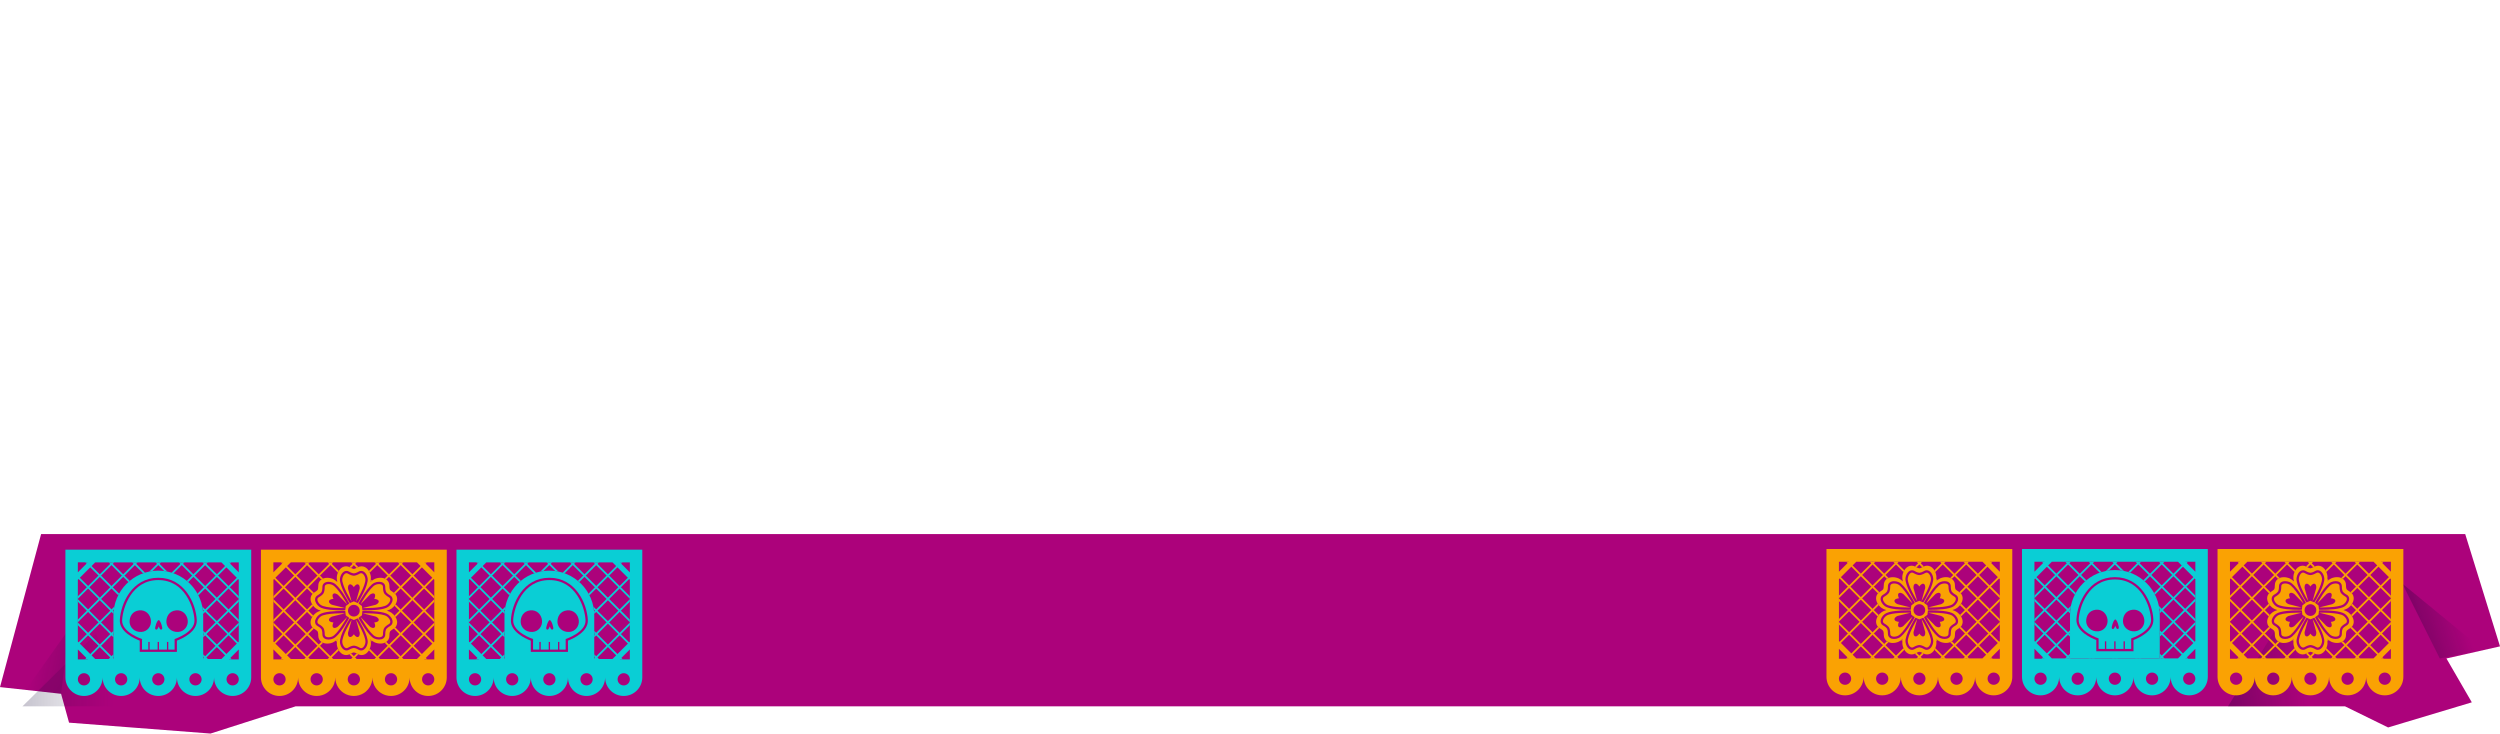 <?xml version="1.0" encoding="UTF-8"?>
<svg xmlns="http://www.w3.org/2000/svg" xmlns:xlink="http://www.w3.org/1999/xlink" viewBox="0 0 3079.98 903.74">
  <defs>
    <style>
      .cls-1 {
        fill: url(#Degradado_sin_nombre_7-3);
      }

      .cls-2 {
        fill: #faa203;
      }

      .cls-3 {
        fill: url(#Degradado_sin_nombre_7-2);
      }

      .cls-4 {
        isolation: isolate;
      }

      .cls-5 {
        fill: url(#Degradado_sin_nombre_7-4);
      }

      .cls-6 {
        fill: #0aced5;
      }

      .cls-7 {
        mix-blend-mode: multiply;
        opacity: .5;
      }

      .cls-8 {
        fill: #ac027b;
      }

      .cls-9 {
        fill: url(#Degradado_sin_nombre_7);
      }
    </style>
    <linearGradient id="Degradado_sin_nombre_7" data-name="Degradado sin nombre 7" x1="2935.43" y1="782.71" x2="3033.19" y2="752.37" gradientUnits="userSpaceOnUse">
      <stop offset="0" stop-color="#0f0332"/>
      <stop offset="1" stop-color="#0f0332" stop-opacity="0"/>
    </linearGradient>
    <linearGradient id="Degradado_sin_nombre_7-2" data-name="Degradado sin nombre 7" x1="2675.51" y1="832.06" x2="2836" y2="811.63" xlink:href="#Degradado_sin_nombre_7"/>
    <linearGradient id="Degradado_sin_nombre_7-3" data-name="Degradado sin nombre 7" x1="-96.57" y1="832.01" x2="138.16" y2="825.58" xlink:href="#Degradado_sin_nombre_7"/>
    <linearGradient id="Degradado_sin_nombre_7-4" data-name="Degradado sin nombre 7" x1="179.22" y1="837.22" x2="39.4" y2="808.44" xlink:href="#Degradado_sin_nombre_7"/>
  </defs>
  <g class="cls-4">
    <g id="base3">
      <g>
        <g>
          <polygon class="cls-8" points="1690.99 657.98 50.64 657.98 0 846.5 75.24 854.73 85.07 890.31 259.34 903.74 364.23 870.19 2889.02 870.19 2942.14 896.23 3045.25 865.26 3013.99 811.23 3079.98 796.32 3037.12 657.98 1690.99 657.98"/>
          <g class="cls-7">
            <polygon class="cls-9" points="3005.81 811.23 2959.64 719.02 3059.01 800.53 3005.81 811.23"/>
            <polygon class="cls-3" points="2865.36 870.19 2818.15 751.61 2744.9 870.19 2865.36 870.19"/>
            <polygon class="cls-1" points="27.68 870.19 118.2 780.86 161.92 870.19 27.68 870.19"/>
            <polygon class="cls-5" points="75.24 854.73 85.07 774.73 31.73 849.97 75.24 854.73"/>
          </g>
        </g>
        <g>
          <g>
            <path class="cls-6" d="m80.58,677.15v157.4c0,12.63,10.25,22.88,22.88,22.88s22.91-10.25,22.91-22.88c0,12.63,10.25,22.88,22.88,22.88s22.88-10.25,22.88-22.88c0,12.63,10.25,22.88,22.91,22.88s22.91-10.25,22.91-22.88c0,12.63,10.25,22.88,22.88,22.88s22.88-10.25,22.88-22.88c0,12.63,10.28,22.88,22.91,22.88s22.88-10.25,22.88-22.88v-157.4H80.58Zm15.33,15.67h12.26l-12.26,12.29v-12.29Zm0,107.27l12.26,12.26h-12.26v-12.26Zm7.55,44.37c-4.17,0-7.55-3.38-7.55-7.55s3.38-7.55,7.55-7.55,7.55,3.38,7.55,7.55-3.38,7.55-7.55,7.55Zm45.79,0c-4.17,0-7.55-3.38-7.55-7.55s3.38-7.55,7.55-7.55,7.55,3.38,7.55,7.55-3.38,7.55-7.55,7.55Zm45.79,0c-4.17,0-7.55-3.38-7.55-7.55s3.38-7.55,7.55-7.55,7.55,3.38,7.55,7.55-3.38,7.55-7.55,7.55Zm45.79,0c-4.17,0-7.55-3.38-7.55-7.55s3.38-7.55,7.55-7.55,7.55,3.38,7.55,7.55-3.38,7.55-7.55,7.55Zm45.79,0c-4.17,0-7.55-3.38-7.55-7.55s3.38-7.55,7.55-7.55,7.55,3.38,7.55,7.55-3.38,7.55-7.55,7.55Zm7.55-32.1h-12.26l12.26-12.26v12.26Zm0-21.86l-21.4,21.4H117.31l-21.4-21.4v-76.27l21.4-21.4h155.44l21.4,21.4v76.27Zm0-85.38l-12.26-12.29h12.26v12.29Z"/>
            <g>
              <path class="cls-6" d="m195.03,703.03c-30.54,0-55.29,24.75-55.29,55.27v53.59h110.59v-53.59c0-30.51-24.75-55.27-55.29-55.27Zm22.91,86.24v13.82h-45.81v-13.82c-6.3-2.41-25.29-10.93-24.5-25.52,1.11-20.07,14.96-51.95,47.4-51.95s46.3,31.88,47.4,51.95c.79,14.59-18.2,23.11-24.5,25.52Z"/>
              <path class="cls-6" d="m195.03,714.65c-33.02,0-43.73,34.14-44.56,49.26-.83,15.12,24.48,23.36,24.48,23.36v13h7.77v-9.43h1.65v9.43h9.83v-9.43h1.65v9.43h9.83v-9.43h1.65v9.43h7.77v-13s25.31-8.24,24.48-23.36c-.83-15.12-11.55-49.26-44.56-49.26Zm-20.74,63.88c-8.6.56-14.32-5.62-14.62-12.01-.26-6.38,3.14-13.73,12.01-14.59,7.51-.73,13.46,4.73,14.29,12.41.76,7.05-4.27,13.73-11.68,14.19Zm25.31-3.44c-2.35,2.55-4.07-3.47-4.07-3.47,0,0-1.75,6.02-4.14,3.47-1.22-1.36,2.18-11.21,4.14-11.21s5.36,9.86,4.07,11.21Zm19.98,3.44c-8.6.56-14.29-5.62-14.59-12.01-.3-6.38,3.14-13.73,12.01-14.59,7.48-.73,13.46,4.73,14.29,12.41.76,7.05-4.27,13.73-11.71,14.19Z"/>
            </g>
            <g>
              <g>
                <polygon class="cls-6" points="140.79 692.81 138.94 694.69 137.35 696.25 124.52 709.11 122.93 710.67 110.1 723.53 108.51 725.09 95.91 737.69 95.91 734.54 106.95 723.53 108.51 721.94 137.35 693.1 137.64 692.81 140.79 692.81"/>
                <polygon class="cls-6" points="169.63 692.81 166.19 696.25 153.36 709.11 151.77 710.67 138.94 723.53 137.35 725.09 124.52 737.95 122.93 739.51 110.1 752.37 108.51 753.93 95.91 766.56 95.91 763.38 106.95 752.37 108.51 750.78 121.37 737.95 122.93 736.36 137.35 721.94 150.18 709.11 151.77 707.52 164.63 694.69 166.19 693.1 166.48 692.81 169.63 692.81"/>
                <path class="cls-6" d="m140.85,747.29c-.26,1.25-.48,2.5-.62,3.77l-1.28,1.31-1.59,1.56-12.83,12.86-1.59,1.56-12.83,12.86-1.59,1.56-12.6,12.6v-3.12l11.04-11.04,1.56-1.59,12.86-12.83,1.56-1.59,12.86-12.83,1.56-1.59,3.49-3.49Z"/>
                <path class="cls-6" d="m198.5,692.81l-1.87,1.87-1.59,1.56-7.27,7.27c-1.28.17-2.53.37-3.78.62l11.33-11.33h3.18Z"/>
                <polygon class="cls-6" points="139.74 777.2 139.74 780.38 138.94 781.21 137.35 782.77 124.52 795.63 122.93 797.19 107.78 812.35 104.6 812.35 121.34 795.6 122.93 794.04 135.76 781.18 137.35 779.62 139.74 777.2"/>
                <path class="cls-6" d="m227.34,692.81l-1.87,1.87-1.59,1.56-10.05,10.05c-.79-.28-1.59-.54-2.38-.77l10.84-10.84,1.59-1.59.28-.28h3.18Z"/>
                <polygon class="cls-6" points="139.74 806.07 139.74 809.22 138.94 810.05 137.35 811.61 136.62 812.35 133.44 812.35 135.76 810.02 137.35 808.46 139.74 806.07"/>
                <path class="cls-6" d="m256.18,692.81l-1.87,1.87-1.59,1.56-12.83,12.86-1.59,1.56-6.44,6.44c-.54-.54-1.11-1.02-1.67-1.5l6.53-6.53,1.59-1.56,12.83-12.86,1.59-1.56.28-.28h3.18Z"/>
                <polygon class="cls-6" points="165.91 811.89 165.46 812.35 162.31 812.35 162.76 811.89 165.91 811.89"/>
                <path class="cls-6" d="m285.02,692.81l-16.29,16.29-1.59,1.56-12.83,12.86-1.59,1.59-8.32,8.29c-.34-.71-.71-1.39-1.08-2.07l9.4-9.4,12.86-12.83,1.56-1.59,14.7-14.7h3.18Z"/>
                <polygon class="cls-6" points="194.75 811.89 194.3 812.35 191.12 812.35 191.57 811.89 194.75 811.89"/>
                <path class="cls-6" d="m294.16,709.33v3.18l-11.01,11.01-1.59,1.56-12.83,12.86-1.59,1.56-12.83,12.86-1.59,1.56-2.44,2.44c0-.99-.09-1.99-.17-2.98l17.03-17.03,12.83-12.86,1.59-1.56,12.6-12.6Z"/>
                <polygon class="cls-6" points="223.59 811.89 223.14 812.35 219.98 812.35 220.44 811.89 223.59 811.89"/>
                <polygon class="cls-6" points="294.16 738.15 294.16 741.33 283.14 752.37 281.55 753.93 268.72 766.79 267.13 768.35 254.3 781.18 252.71 782.77 250.33 785.15 250.33 781.97 252.71 779.59 265.54 766.76 267.13 765.2 279.96 752.37 281.55 750.78 294.16 738.15"/>
                <polygon class="cls-6" points="294.16 767.01 294.16 770.17 283.14 781.21 281.55 782.77 267.13 797.19 254.3 810.05 252.71 811.61 251.98 812.35 248.82 812.35 249.28 811.89 250.33 811.89 250.33 810.84 251.12 810.05 252.71 808.46 265.57 795.63 267.13 794.04 279.96 781.21 294.16 767.01"/>
              </g>
              <g>
                <polygon class="cls-6" points="294.16 734.54 294.16 737.69 279.96 723.5 267.13 710.67 265.57 709.11 252.71 696.25 251.12 694.66 249.28 692.81 252.43 692.81 294.16 734.54"/>
                <polygon class="cls-6" points="294.16 763.38 294.16 766.56 281.55 753.93 279.96 752.37 267.13 739.51 265.54 737.95 251.12 723.53 238.29 710.67 223.87 696.25 222.28 694.69 220.41 692.81 223.59 692.81 223.87 693.1 225.46 694.69 238.29 707.52 239.88 709.11 252.71 721.94 268.72 737.95 281.55 750.78 294.16 763.38"/>
                <path class="cls-6" d="m206.08,704.14c-1.25-.26-2.53-.48-3.8-.62l-7.24-7.27-1.59-1.56-1.87-1.87h3.18l11.33,11.33Z"/>
                <path class="cls-6" d="m294.16,792.22v3.15l-12.6-12.6-1.59-1.56-12.83-12.86-14.42-14.42-1.59-1.56-1.28-1.31c-.14-1.28-.37-2.53-.62-3.77l44.93,44.93Z"/>
                <path class="cls-6" d="m178.63,705.53c-.79.23-1.59.48-2.38.77l-10.05-10.05-1.56-1.56-1.87-1.87h3.15l.28.28,1.59,1.56,10.84,10.87Z"/>
                <polygon class="cls-6" points="285.47 812.35 282.29 812.35 267.13 797.19 265.57 795.63 252.71 782.77 251.12 781.18 250.33 780.38 250.33 777.2 252.71 779.59 254.3 781.18 267.13 794.04 268.72 795.6 285.47 812.35"/>
                <path class="cls-6" d="m159.86,715.64c-.57.48-1.11.94-1.65,1.48l-6.44-6.44-1.59-1.56-12.83-12.86-1.59-1.56-1.87-1.87h3.18l16.29,16.29,6.5,6.53Z"/>
                <polygon class="cls-6" points="256.6 812.35 253.45 812.35 252.71 811.61 251.12 810.05 250.33 809.25 250.33 806.07 256.6 812.35"/>
                <path class="cls-6" d="m146.75,731.33c-.37.68-.74,1.36-1.08,2.07l-8.32-8.32-1.59-1.56-12.83-12.86-1.59-1.56-16.29-16.29h3.18l16.29,16.29,12.83,12.83,9.4,9.4Z"/>
                <polygon class="cls-6" points="227.76 812.35 224.61 812.35 224.16 811.89 227.31 811.89 227.76 812.35"/>
                <path class="cls-6" d="m139.97,753.39c-.09.99-.17,1.99-.17,2.98l-31.28-31.28-1.56-1.56-11.04-11.04v-3.15l14.19,14.19,12.83,12.83,17.03,17.03Z"/>
                <polygon class="cls-6" points="198.92 812.35 195.77 812.35 195.32 811.89 198.47 811.89 198.92 812.35"/>
                <polygon class="cls-6" points="139.74 782 139.74 785.15 137.35 782.77 135.76 781.18 122.93 768.35 121.37 766.79 108.51 753.93 95.91 741.33 95.91 738.17 110.1 752.37 122.93 765.2 124.52 766.79 137.35 779.62 139.74 782"/>
                <polygon class="cls-6" points="170.08 812.35 166.93 812.35 166.48 811.89 169.63 811.89 170.08 812.35"/>
                <polygon class="cls-6" points="141.24 812.35 138.09 812.35 108.51 782.77 106.95 781.21 95.91 770.17 95.91 767.01 110.1 781.21 122.93 794.04 138.94 810.05 139.74 810.84 139.74 811.89 140.79 811.89 141.24 812.35"/>
              </g>
            </g>
          </g>
          <g>
            <g>
              <path class="cls-2" d="m321.48,677.15v157.4c0,12.63,10.25,22.88,22.88,22.88s22.91-10.25,22.91-22.88c0,3.97,1.02,7.72,2.78,10.96.37.68.77,1.31,1.22,1.93v.03c3.58,5.22,9.28,8.91,15.9,9.76.97.14,1.96.2,2.95.2h.03c9.17,0,17.09-5.39,20.75-13.17.31-.74.62-1.5.88-2.27.82-2.33,1.25-4.83,1.25-7.44,0,4.51,1.31,8.71,3.58,12.26,1.25,1.96,2.78,3.75,4.57,5.25.6.48,1.19.94,1.82,1.36.23.17.43.31.65.43,3.55,2.27,7.78,3.58,12.29,3.58s8.74-1.31,12.29-3.58c.23-.11.45-.28.68-.43.62-.43,1.22-.88,1.79-1.36,1.79-1.5,3.32-3.29,4.57-5.25,2.27-3.55,3.58-7.75,3.58-12.26,0,2.61.43,5.11,1.25,7.44.26.77.57,1.53.88,2.27,3.66,7.78,11.58,13.17,20.75,13.17h.03c1.02,0,2.02-.06,2.98-.2,6.59-.85,12.29-4.54,15.9-9.76.43-.62.82-1.28,1.19-1.96,1.76-3.24,2.78-6.98,2.78-10.96,0,12.63,10.28,22.88,22.91,22.88s22.88-10.25,22.88-22.88v-157.4h-228.9Zm201.31,15.67h12.26v12.29l-10.7-10.73-1.56-1.56Zm-175.25,1.56l-10.73,10.73v-12.29h12.26l-1.53,1.56Zm1.53,117.97h-12.26v-12.26l12.26,12.26Zm-4.71,32.1c-4.17,0-7.55-3.38-7.55-7.55s3.38-7.55,7.55-7.55c3.52,0,6.47,2.41,7.32,5.68.14.6.23,1.22.23,1.87,0,.4-.03.79-.09,1.16-.57,3.63-3.69,6.39-7.47,6.39Zm38.24-7.55c0-.28.03-.57.03-.82.4-3.52,3.18-6.3,6.7-6.7.26,0,.54-.03.82-.03,4.17,0,7.55,3.38,7.55,7.55s-3.38,7.55-7.55,7.55-7.55-3.38-7.55-7.55Zm53.34,7.55c-1.16,0-2.27-.26-3.24-.74-.71-.34-1.36-.77-1.9-1.28-1.48-1.39-2.41-3.35-2.41-5.54,0-1.16.26-2.27.74-3.26.34-.68.77-1.33,1.31-1.87,1.36-1.48,3.32-2.41,5.51-2.41s4.14.94,5.54,2.41c.51.57.97,1.19,1.28,1.9.48.97.74,2.07.74,3.24,0,2.19-.94,4.14-2.41,5.51-.54.54-1.16.97-1.87,1.31-.99.48-2.1.74-3.26.74Zm53.34-7.55c0,4.17-3.38,7.55-7.55,7.55s-7.55-3.38-7.55-7.55,3.38-7.55,7.55-7.55c.28,0,.57.03.82.03,3.52.4,6.3,3.18,6.7,6.7,0,.26.03.54.03.82Zm38.24,7.55c-3.78,0-6.93-2.78-7.47-6.42-.06-.37-.09-.74-.09-1.14,0-.65.09-1.28.23-1.87.85-3.26,3.8-5.68,7.32-5.68,4.17,0,7.55,3.38,7.55,7.55s-3.38,7.55-7.55,7.55Zm7.55-44.37v12.26h-12.26l12.26-12.26Zm0-85.87v76.27l-.85.88-1.59,1.56-18.96,18.96h-155.44l-4.54-4.54-1.56-1.56-12.86-12.86-1.56-1.56-.88-.88v-76.27l.88-.85,1.56-1.59,12.86-12.83,1.56-1.59,4.54-4.54h155.44l21.4,21.4Z"/>
              <g>
                <g>
                  <polygon class="cls-2" points="381.68 692.81 378.25 696.25 365.42 709.11 363.83 710.67 336.81 737.69 336.81 734.54 347.85 723.53 349.41 721.94 362.27 709.11 363.83 707.52 376.69 694.69 378.25 693.1 378.53 692.81 381.68 692.81"/>
                  <polygon class="cls-2" points="410.52 692.81 408.68 694.69 407.09 696.25 394.26 709.08 392.67 710.67 379.84 723.53 378.25 725.09 365.42 737.95 363.83 739.51 351 752.37 349.41 753.93 336.81 766.56 336.81 763.38 347.85 752.37 349.41 750.78 362.27 737.95 363.83 736.36 376.69 723.53 378.25 721.94 391.11 709.11 392.67 707.52 405.53 694.69 407.09 693.1 407.37 692.81 410.52 692.81"/>
                  <path class="cls-2" d="m385.89,746.32l-6.05,6.05-1.59,1.56-14.42,14.42-12.83,12.86-1.59,1.56-12.6,12.6v-3.12l11.04-11.04,1.56-1.59,12.86-12.83,1.56-1.59,12.86-12.83,1.56-1.59,6.33-6.33c.4.68.82,1.31,1.31,1.87Z"/>
                  <path class="cls-2" d="m439.39,692.81l-1.87,1.87-1.59,1.56-3.43,3.46c-.45-.2-.94-.45-1.45-.77-.2-.11-.43-.23-.62-.34l3.95-3.92,1.56-1.59.28-.28h3.18Z"/>
                  <path class="cls-2" d="m386.6,774.42l-6.76,6.76-1.59,1.59-12.83,12.86-1.59,1.56-14.96,14.96-.2.2h-3.15l1.79-1.76,14.96-14.96,1.56-1.59,12.86-12.83,1.56-1.59,6.67-6.67c.48.54,1.05,1.05,1.67,1.48Z"/>
                  <path class="cls-2" d="m468.2,692.81l-1.85,1.84-10.84,10.84c-.28-.74-.65-1.45-1.05-2.1l8.74-8.71,1.56-1.59.28-.28h3.15Z"/>
                  <path class="cls-2" d="m397.98,791.91l-3.72,3.72-1.59,1.56-12.83,12.86-1.59,1.56-.26.28-.45.45h-3.18l.45-.45,1.87-1.85,1.56-1.59,12.86-12.83,1.56-1.59,3.26-3.26c.14.11.28.23.43.31.51.31,1.05.6,1.62.82Z"/>
                  <path class="cls-2" d="m497.04,692.81l-21.12,21.12c-.14-.11-.28-.23-.43-.31-.48-.31-1.02-.6-1.59-.82l3.72-3.69,1.56-1.59,12.86-12.83,1.56-1.59.28-.28h3.15Z"/>
                  <path class="cls-2" d="m417.42,801.28l-11.07,11.07h-3.15l.45-.45,1.87-1.85,1.56-1.59,9.25-9.25c.31.74.65,1.42,1.08,2.07Z"/>
                  <path class="cls-2" d="m525.91,692.81l-16.29,16.29-1.59,1.56-12.83,12.86-1.59,1.56-6.64,6.67c-.48-.57-1.08-1.05-1.7-1.48l6.78-6.76,1.56-1.59,12.86-12.83,1.56-1.59,14.7-14.7h3.18Z"/>
                  <path class="cls-2" d="m441.46,806.07l-3.95,3.95-1.59,1.59-.28.28-.45.45h-3.15l.45-.45,1.87-1.85,1.56-1.59,3.46-3.46c.45.2.94.45,1.45.77.2.11.43.23.62.31Z"/>
                  <path class="cls-2" d="m458.24,789.3l-1.42,1.42c-.09-.85-.26-1.76-.45-2.7l.2-.2c.57.57,1.11,1.02,1.67,1.48Z"/>
                  <path class="cls-2" d="m535.05,709.33v3.18l-.85.85-10.16,10.13-1.59,1.59-12.83,12.83-1.59,1.59-12.83,12.86-1.59,1.56-6.3,6.3c-.4-.65-.85-1.28-1.31-1.85l6.05-6.02,1.56-1.59,12.86-12.83,1.56-1.59,12.86-12.83,1.56-1.59,10.16-10.16,2.44-2.44Z"/>
                  <polygon class="cls-2" points="535.05 738.17 535.05 741.33 524.04 752.37 522.45 753.93 509.62 766.79 508.03 768.35 495.2 781.18 493.61 782.77 480.78 795.63 479.19 797.19 466.36 810.05 464.77 811.61 464.51 811.89 464.06 812.35 460.88 812.35 461.33 811.89 463.21 810.05 464.77 808.46 477.63 795.63 479.19 794.04 492.05 781.21 493.61 779.62 506.47 766.79 508.03 765.2 520.89 752.37 522.45 750.78 535.05 738.17"/>
                  <polygon class="cls-2" points="535.05 767.01 535.05 770.19 524.04 781.21 522.45 782.77 509.62 795.6 508.03 797.19 495.2 810.05 493.61 811.61 492.9 812.35 489.72 812.35 492.05 810.05 493.61 808.46 506.47 795.63 508.03 794.04 520.89 781.21 522.45 779.62 535.05 767.01"/>
                </g>
                <g>
                  <polygon class="cls-2" points="535.05 734.51 535.05 737.69 522.45 725.09 520.89 723.53 508.03 710.67 506.47 709.11 493.61 696.25 492.05 694.69 490.17 692.81 493.35 692.81 493.61 693.1 495.2 694.66 508.03 707.52 509.62 709.11 522.45 721.94 524.04 723.5 535.05 734.51"/>
                  <polygon class="cls-2" points="535.05 763.38 535.05 766.53 463.21 694.69 461.33 692.81 464.51 692.81 464.77 693.1 466.36 694.66 479.19 707.52 480.78 709.08 493.61 721.94 495.2 723.53 508.03 736.36 509.62 737.92 522.45 750.78 535.05 763.38"/>
                  <path class="cls-2" d="m441.44,698.61c-.23.08-.45.23-.68.34-.48.28-.94.54-1.36.77l-3.46-3.46-1.56-1.56-1.87-1.87h3.15l.28.28,5.51,5.51Z"/>
                  <path class="cls-2" d="m458.24,715.41c-.57.45-1.11.94-1.67,1.48l-.2-.2c.23-.94.37-1.85.45-2.7l1.42,1.42Z"/>
                  <path class="cls-2" d="m535.05,792.22v3.15l-2.44-2.44-10.16-10.16-1.56-1.56-12.86-12.86-1.56-1.56-12.86-12.86-1.56-1.56-6.07-6.07c.48-.57.91-1.19,1.31-1.85l6.33,6.33,1.59,1.59,12.83,12.83,1.59,1.59,12.83,12.83,12.6,12.6Z"/>
                  <path class="cls-2" d="m417.39,703.4c-.4.65-.77,1.36-1.05,2.1l-12.69-12.69h3.15l10.59,10.59Z"/>
                  <path class="cls-2" d="m526.37,812.35h-3.18l-37.92-37.92c.65-.43,1.22-.94,1.67-1.5l6.67,6.7,1.59,1.56,12.83,12.86,1.59,1.56,16.75,16.75Z"/>
                  <path class="cls-2" d="m398.01,712.83c-.77.31-1.45.68-2.07,1.11l-3.26-3.26-1.56-1.56-12.86-12.86-1.56-1.56-1.87-1.87h3.18l.26.28,1.59,1.56,12.83,12.86,1.59,1.56,3.75,3.75Z"/>
                  <path class="cls-2" d="m497.5,812.35h-3.15l-.74-.74-1.56-1.56-12.86-12.86-5.28-5.28c.57-.26,1.11-.54,1.59-.85.14-.09.28-.2.43-.28l21.57,21.57Z"/>
                  <path class="cls-2" d="m386.62,730.31c-.65.4-1.22.91-1.7,1.45l-6.67-6.67-1.56-1.56-12.86-12.86-17.85-17.85h3.15l16.29,16.29,12.83,12.83,8.37,8.37Z"/>
                  <path class="cls-2" d="m468.66,812.35h-3.15l-.45-.45-.28-.28-10.3-10.3c.43-.65.77-1.36,1.05-2.1l10.84,10.84,1.85,1.85.45.45Z"/>
                  <path class="cls-2" d="m385.89,758.39c-.48.6-.91,1.22-1.31,1.87l-22.31-22.31-12.86-12.86-1.56-1.56-10.16-10.16-.88-.88v-3.15l12.6,12.6,1.59,1.56,12.83,12.86,16.01,16.01,6.05,6.02Z"/>
                  <path class="cls-2" d="m415.52,788.02c-.23.96-.37,1.87-.45,2.72l-1.45-1.45c.57-.43,1.14-.91,1.7-1.45l.2.17Z"/>
                  <path class="cls-2" d="m439.85,812.35h-3.18l-.74-.74-1.56-1.56-3.95-3.95c.23-.09.45-.2.68-.34.48-.28.96-.54,1.39-.77l3.43,3.46,1.59,1.56,2.33,2.33Z"/>
                  <polygon class="cls-2" points="410.98 812.35 407.83 812.35 407.37 811.89 407.09 811.61 405.53 810.05 392.67 797.19 391.11 795.63 378.25 782.77 376.69 781.21 363.83 768.35 336.81 741.33 336.81 738.15 349.41 750.78 363.83 765.2 365.42 766.76 378.25 779.62 379.84 781.18 392.67 794.04 394.26 795.63 407.09 808.46 408.68 810.02 410.52 811.89 410.98 812.35"/>
                  <polygon class="cls-2" points="382.14 812.35 378.99 812.35 362.27 795.63 349.41 782.77 347.85 781.21 336.81 770.17 336.81 767.01 382.14 812.35"/>
                </g>
              </g>
            </g>
            <g>
              <path class="cls-2" d="m482.51,755.04c-1.48-1.11-3.52-1.99-5.88-2.7,2.36-.71,4.4-1.59,5.85-2.67,3.29-2.38,7.04-7.1,6.78-12.32-.2-3.18-1.87-5.9-4.68-7.52-2.55-1.45-3.83-2.78-4.09-3.12l-.06-.06c-.2-.43-.74-2.24-.71-5.22.03-3.24-1.5-6.07-4.23-7.81-1.85-1.16-4.2-1.82-6.78-1.82-2.38,0-4.97.54-7.18,1.53-1.7.77-3.46,2.07-5.25,3.8.57-2.38.82-4.6.62-6.47-.68-6.3-4.94-13-11.47-13-1.62,0-3.18.43-4.68,1.28-2.53,1.5-4.31,1.96-4.74,2.02h-.06c-.51-.06-2.3-.48-4.91-2.02-1.48-.85-3.01-1.28-4.63-1.28-6.53,0-10.79,6.7-11.47,13-.2,1.87.06,4.06.62,6.44-1.76-1.7-3.52-3.01-5.22-3.75-2.27-.97-4.8-1.5-7.24-1.5-6.47,0-10.99,3.92-10.99,9.62.03,2.92-.48,4.71-.65,5.11l-.06.06c-.28.4-1.42,1.62-3.8,3.01-2.33,1.39-4.26,3.55-4.8,6.19-1.22,5.82,2.95,11.21,6.56,13.85,1.45,1.11,3.49,1.99,5.88,2.67-2.38.68-4.43,1.56-5.88,2.67-3.29,2.38-7.04,7.1-6.76,12.32.2,3.18,1.87,5.9,4.68,7.52,2.64,1.5,3.92,2.87,4.09,3.15.23.37.77,2.16.74,5.25,0,3.24,1.53,6.07,4.23,7.81,1.87,1.16,4.2,1.82,6.76,1.82s5.02-.54,7.24-1.53c1.7-.77,3.46-2.07,5.25-3.78-.57,2.38-.82,4.57-.62,6.42.68,6.3,4.94,13.03,11.47,13.03,1.62,0,3.18-.43,4.66-1.28,2.53-1.5,4.34-1.96,4.77-2.02h.06c.51.06,2.3.48,4.91,2.02,1.42.85,2.98,1.28,4.6,1.28,6.53,0,10.81-6.73,11.47-13,.2-1.87-.06-4.09-.65-6.47,1.79,1.7,3.55,3.01,5.25,3.78,2.24.97,4.83,1.5,7.21,1.5,2.61,0,4.94-.6,6.78-1.79,2.72-1.7,4.26-4.54,4.26-7.83-.03-3.04.51-4.83.68-5.14.23-.37,1.5-1.76,4.2-3.26,2.75-1.59,4.43-4.31,4.63-7.49.28-5.22-3.49-9.91-6.76-12.29Zm-21.15-37.07c1.76-.79,3.78-1.22,5.68-1.22s3.6.43,4.88,1.25c1.76,1.14,2.75,2.9,2.72,5-.03,3.58.68,5.76,1.05,6.42.37.62,1.9,2.33,5,4.06,1.82,1.05,2.87,2.75,2.98,4.8.2,3.61-2.5,7.27-5.25,9.28-5.28,3.89-20.15,4.46-28.58,4.46-1.9,0-3.15-.06-3.35-.06l-.57-5.19c-.03-.09-.09-.17-.14-.23l-3.97-2.92c-.11-.08-.17-.26-.09-.43,1.28-2.41,12.09-21.94,19.64-25.21Zm-18.2,34.37c0,4-3.24,7.24-7.24,7.24s-7.21-3.24-7.21-7.24,3.24-7.21,7.21-7.21,7.24,3.24,7.24,7.21Zm-24.33-39.2c.54-4.83,3.69-9.82,8.06-9.82,1.05,0,2.04.28,2.98.82,3.07,1.82,5.31,2.3,6.05,2.3s2.98-.48,6.02-2.27c.97-.57,1.96-.85,3.01-.85,4.37,0,7.52,5,8.06,9.82.91,8.17-10.56,27.31-12.04,29.63-.09.14-.26.17-.43.11l-4.48-1.96c-.09-.03-.2-.03-.28,0l-4.48,1.96c-.17.06-.34.03-.43-.11-1.48-2.33-12.94-21.46-12.04-29.63Zm-25.41,34.4c-2.75-2.02-5.45-5.65-5.25-9.25.11-2.04,1.16-3.75,2.98-4.8,3.09-1.76,4.63-3.43,5-4.09s1.08-2.81,1.05-6.36c0-3.78,3.07-6.27,7.61-6.27,1.9,0,3.92.43,5.71,1.19,7.49,3.29,18.31,22.79,19.64,25.21.09.17.03.34-.09.43l-3.97,2.95c-.06.06-.11.14-.14.23l-.6,5.17c-.2.03-1.45.09-3.35.09-8.4,0-23.3-.6-28.58-4.48Zm17.09,39.2c-1.76.8-3.8,1.22-5.71,1.22s-3.58-.43-4.88-1.25c-1.76-1.14-2.73-2.9-2.73-5,.03-3.58-.65-5.76-1.02-6.39-.4-.65-1.9-2.36-5-4.09-1.82-1.05-2.87-2.75-2.98-4.83-.2-3.58,2.5-7.24,5.25-9.25,5.25-3.89,20.15-4.46,28.58-4.46,1.87,0,3.12.06,3.35.06l.57,5.19c.03.09.09.17.14.23l3.97,2.92c.11.08.17.26.09.43-1.28,2.41-12.12,21.94-19.64,25.21Zm42.49,4.83c-.51,4.83-3.69,9.82-8.06,9.82-1.02,0-2.02-.28-2.95-.82-3.09-1.82-5.31-2.3-6.05-2.3s-2.98.48-6.05,2.27c-.97.57-1.96.85-2.98.85-4.37,0-7.52-5-8.06-9.82-.91-8.12,10.56-27.28,12.01-29.63.09-.14.26-.17.43-.11l4.51,1.96c.09.03.2.03.28,0l4.48-1.96c.17-.06.34-.03.43.11,1.45,2.36,12.92,21.52,12.01,29.63Zm27.7-20.35c-3.12,1.76-4.66,3.43-5.02,4.09-.37.65-1.05,2.81-1.02,6.36,0,2.13-.97,3.92-2.72,5.02-1.31.82-2.98,1.25-4.91,1.25s-3.92-.43-5.68-1.19c-7.52-3.29-18.34-22.79-19.64-25.21-.08-.17-.03-.34.09-.43l3.97-2.95c.06-.06.11-.14.14-.23l.57-5.17c.23-.03,1.45-.09,3.35-.09,8.4,0,23.33.6,28.61,4.49,2.72,2.02,5.42,5.65,5.22,9.25-.11,2.04-1.16,3.75-2.95,4.8Z"/>
              <g>
                <path class="cls-2" d="m443.07,725.55c.28-1.22.2-5.23-2.27-5.66-2.47-.43-4.87,3.47-4.87,3.47,0,0-2.4-3.9-4.87-3.47-2.47.43-2.55,4.44-2.27,5.66.31,1.15,4.41,15.25,4.51,15.78-.56-.77-12.44-20.63-11.63-27.87.46-4.21,3.52-8.75,6.78-6.86,3.24,1.91,5.99,2.68,7.47,2.68s4.23-.77,7.47-2.68c3.26-1.89,6.32,2.65,6.78,6.86.82,7.24-11.07,27.11-11.63,27.87.1-.54,4.21-14.64,4.51-15.78Z"/>
                <path class="cls-2" d="m416.29,732.77c-.92-.85-4.42-2.79-6.04-.87-1.61,1.93.57,5.95.57,5.95,0,0-4.58.13-5.44,2.48-.86,2.36,2.57,4.43,3.77,4.8,1.15.31,15.41,3.8,15.93,3.98-.94.1-24.09.46-29.95-3.87-3.41-2.5-5.81-7.42-2.55-9.3,3.28-1.85,5.31-3.85,6.05-5.13.74-1.28,1.45-4.05,1.42-7.81,0-3.77,5.46-4.15,9.33-2.44,6.68,2.91,17.94,23.14,18.32,24.01-.41-.36-10.57-10.96-11.41-11.8Z"/>
                <path class="cls-2" d="m409.16,759.58c-1.2.37-4.63,2.44-3.77,4.8.86,2.36,5.44,2.48,5.44,2.48,0,0-2.18,4.03-.57,5.95,1.61,1.93,5.12-.01,6.04-.87.84-.84,11-11.45,11.41-11.8-.38.87-11.64,21.09-18.32,24.01-3.87,1.71-9.33,1.33-9.33-2.44.04-3.76-.68-6.53-1.42-7.81-.74-1.28-2.78-3.28-6.05-5.13-3.27-1.88-.87-6.8,2.55-9.3,5.86-4.33,29.01-3.97,29.95-3.87-.51.18-14.78,3.67-15.93,3.98Z"/>
                <path class="cls-2" d="m428.81,779.16c-.28,1.22-.2,5.23,2.27,5.66,2.47.43,4.87-3.47,4.87-3.47,0,0,2.4,3.9,4.87,3.47,2.47-.43,2.55-4.44,2.27-5.66-.31-1.15-4.41-15.25-4.51-15.78.56.77,12.44,20.63,11.63,27.87-.46,4.21-3.52,8.75-6.78,6.86-3.24-1.91-5.99-2.68-7.47-2.68s-4.23.76-7.47,2.68c-3.26,1.89-6.32-2.65-6.78-6.86-.82-7.24,11.07-27.11,11.63-27.87-.1.54-4.21,14.64-4.51,15.78Z"/>
                <path class="cls-2" d="m455.59,771.93c.92.85,4.42,2.79,6.04.87,1.61-1.93-.57-5.95-.57-5.95,0,0,4.58-.13,5.44-2.48.86-2.36-2.57-4.43-3.77-4.8-1.15-.31-15.41-3.8-15.93-3.98.94-.1,24.09-.46,29.95,3.87,3.41,2.5,5.81,7.42,2.55,9.3-3.28,1.85-5.31,3.85-6.05,5.13-.74,1.28-1.45,4.05-1.42,7.81,0,3.77-5.46,4.15-9.33,2.44-6.68-2.91-17.94-23.14-18.32-24.01.41.36,10.57,10.96,11.41,11.8Z"/>
                <path class="cls-2" d="m462.72,745.12c1.2-.37,4.63-2.44,3.77-4.8-.86-2.36-5.44-2.48-5.44-2.48,0,0,2.18-4.03.57-5.95-1.61-1.93-5.12.01-6.04.87-.84.84-11,11.45-11.41,11.8.38-.87,11.64-21.09,18.32-24.01,3.87-1.71,9.33-1.33,9.33,2.44-.04,3.76.68,6.53,1.42,7.81.74,1.28,2.78,3.28,6.05,5.13,3.27,1.88.87,6.8-2.55,9.3-5.86,4.33-29.01,3.97-29.95,3.87.51-.18,14.78-3.67,15.93-3.98Z"/>
              </g>
            </g>
          </g>
          <g>
            <path class="cls-6" d="m562.37,677.15v157.4c0,12.63,10.25,22.88,22.88,22.88s22.91-10.25,22.91-22.88c0,12.63,10.25,22.88,22.88,22.88s22.88-10.25,22.88-22.88c0,12.63,10.25,22.88,22.91,22.88s22.91-10.25,22.91-22.88c0,12.63,10.25,22.88,22.88,22.88s22.88-10.25,22.88-22.88c0,12.63,10.28,22.88,22.91,22.88s22.88-10.25,22.88-22.88v-157.4h-228.9Zm15.33,15.67h12.26l-12.26,12.29v-12.29Zm0,107.27l12.26,12.26h-12.26v-12.26Zm7.55,44.37c-4.17,0-7.55-3.38-7.55-7.55s3.38-7.55,7.55-7.55,7.55,3.38,7.55,7.55-3.38,7.55-7.55,7.55Zm45.79,0c-4.17,0-7.55-3.38-7.55-7.55s3.38-7.55,7.55-7.55,7.55,3.38,7.55,7.55-3.38,7.55-7.55,7.55Zm45.79,0c-4.17,0-7.55-3.38-7.55-7.55s3.38-7.55,7.55-7.55,7.55,3.38,7.55,7.55-3.38,7.55-7.55,7.55Zm45.79,0c-4.17,0-7.55-3.38-7.55-7.55s3.38-7.55,7.55-7.55,7.55,3.38,7.55,7.55-3.38,7.55-7.55,7.55Zm45.79,0c-4.17,0-7.55-3.38-7.55-7.55s3.38-7.55,7.55-7.55,7.55,3.38,7.55,7.55-3.38,7.55-7.55,7.55Zm7.55-32.1h-12.26l12.26-12.26v12.26Zm0-21.86l-21.4,21.4h-155.44l-21.4-21.4v-76.27l21.4-21.4h155.44l21.4,21.4v76.27Zm0-85.38l-12.26-12.29h12.26v12.29Z"/>
            <g>
              <path class="cls-6" d="m676.82,703.03c-30.54,0-55.3,24.75-55.3,55.27v53.59h110.59v-53.59c0-30.51-24.75-55.27-55.29-55.27Zm22.91,86.24v13.82h-45.81v-13.82c-6.3-2.41-25.29-10.93-24.5-25.52,1.11-20.07,14.96-51.95,47.4-51.95s46.3,31.88,47.4,51.95c.79,14.59-18.2,23.11-24.5,25.52Z"/>
              <path class="cls-6" d="m676.82,714.65c-33.02,0-43.73,34.14-44.56,49.26-.83,15.12,24.48,23.36,24.48,23.36v13h7.77v-9.43h1.65v9.43h9.83v-9.43h1.65v9.43h9.83v-9.43h1.65v9.43h7.77v-13s25.31-8.24,24.48-23.36c-.83-15.12-11.55-49.26-44.56-49.26Zm-20.74,63.88c-8.6.56-14.32-5.62-14.62-12.01-.26-6.38,3.14-13.73,12.01-14.59,7.51-.73,13.46,4.73,14.29,12.41.76,7.05-4.27,13.73-11.68,14.19Zm25.31-3.44c-2.35,2.55-4.07-3.47-4.07-3.47,0,0-1.75,6.02-4.13,3.47-1.22-1.36,2.18-11.21,4.13-11.21s5.36,9.86,4.07,11.21Zm19.98,3.44c-8.6.56-14.29-5.62-14.59-12.01s3.14-13.73,12.01-14.59c7.48-.73,13.46,4.73,14.29,12.41.76,7.05-4.27,13.73-11.71,14.19Z"/>
            </g>
            <g>
              <g>
                <polygon class="cls-6" points="622.58 692.81 620.73 694.69 619.15 696.25 606.31 709.11 604.73 710.67 591.9 723.53 590.31 725.09 577.7 737.69 577.7 734.54 588.74 723.53 590.31 721.94 619.15 693.1 619.43 692.81 622.58 692.81"/>
                <polygon class="cls-6" points="651.42 692.81 647.99 696.25 635.15 709.11 633.57 710.67 620.73 723.53 619.15 725.09 606.31 737.95 604.73 739.51 591.9 752.37 590.31 753.93 577.7 766.56 577.7 763.38 588.74 752.37 590.31 750.78 603.16 737.95 604.73 736.36 619.15 721.94 631.98 709.11 633.57 707.52 646.42 694.69 647.99 693.1 648.27 692.81 651.42 692.81"/>
                <path class="cls-6" d="m622.64,747.29c-.26,1.25-.48,2.5-.62,3.77l-1.28,1.31-1.59,1.56-12.83,12.86-1.59,1.56-12.83,12.86-1.59,1.56-12.6,12.6v-3.12l11.04-11.04,1.56-1.59,12.86-12.83,1.56-1.59,12.86-12.83,1.56-1.59,3.49-3.49Z"/>
                <path class="cls-6" d="m680.29,692.81l-1.87,1.87-1.59,1.56-7.27,7.27c-1.28.17-2.53.37-3.78.62l11.33-11.33h3.18Z"/>
                <polygon class="cls-6" points="621.53 777.2 621.53 780.38 620.73 781.21 619.15 782.77 606.31 795.63 604.73 797.19 589.57 812.35 586.39 812.35 603.14 795.6 604.73 794.04 617.56 781.18 619.15 779.62 621.53 777.2"/>
                <path class="cls-6" d="m709.13,692.81l-1.87,1.87-1.59,1.56-10.05,10.05c-.79-.28-1.59-.54-2.38-.77l10.84-10.84,1.59-1.59.28-.28h3.18Z"/>
                <polygon class="cls-6" points="621.53 806.07 621.53 809.22 620.73 810.05 619.15 811.61 618.41 812.35 615.23 812.35 617.56 810.02 619.15 808.46 621.53 806.07"/>
                <path class="cls-6" d="m737.97,692.81l-1.87,1.87-1.59,1.56-12.83,12.86-1.59,1.56-6.44,6.44c-.54-.54-1.11-1.02-1.67-1.5l6.53-6.53,1.59-1.56,12.83-12.86,1.59-1.56.28-.28h3.18Z"/>
                <polygon class="cls-6" points="647.7 811.89 647.25 812.35 644.1 812.35 644.55 811.89 647.7 811.89"/>
                <path class="cls-6" d="m766.81,692.81l-16.29,16.29-1.59,1.56-12.83,12.86-1.59,1.59-8.32,8.29c-.34-.71-.71-1.39-1.08-2.07l9.4-9.4,12.86-12.83,1.56-1.59,14.7-14.7h3.18Z"/>
                <polygon class="cls-6" points="676.54 811.89 676.09 812.35 672.91 812.35 673.36 811.89 676.54 811.89"/>
                <path class="cls-6" d="m775.95,709.33v3.18l-11.01,11.01-1.59,1.56-12.83,12.86-1.59,1.56-12.83,12.86-1.59,1.56-2.44,2.44c0-.99-.09-1.99-.17-2.98l17.03-17.03,12.83-12.86,1.59-1.56,12.6-12.6Z"/>
                <polygon class="cls-6" points="705.38 811.89 704.93 812.35 701.78 812.35 702.23 811.89 705.38 811.89"/>
                <polygon class="cls-6" points="775.95 738.15 775.95 741.33 764.93 752.37 763.34 753.93 750.51 766.79 748.92 768.35 736.09 781.18 734.5 782.77 732.12 785.15 732.12 781.97 734.5 779.59 747.33 766.76 748.92 765.2 761.75 752.37 763.34 750.78 775.95 738.15"/>
                <polygon class="cls-6" points="775.95 767.01 775.95 770.17 764.93 781.21 763.34 782.77 748.92 797.19 736.09 810.05 734.5 811.61 733.77 812.35 730.62 812.35 731.07 811.89 732.12 811.89 732.12 810.84 732.91 810.05 734.5 808.46 747.36 795.63 748.92 794.04 761.75 781.21 775.95 767.01"/>
              </g>
              <g>
                <polygon class="cls-6" points="775.95 734.54 775.95 737.69 761.75 723.5 748.92 710.67 747.36 709.11 734.5 696.25 732.91 694.66 731.07 692.81 734.22 692.81 775.95 734.54"/>
                <polygon class="cls-6" points="775.95 763.38 775.95 766.56 763.34 753.93 761.75 752.37 748.92 739.51 747.33 737.95 732.91 723.53 720.08 710.67 705.66 696.25 704.07 694.69 702.2 692.81 705.38 692.81 705.66 693.1 707.25 694.69 720.08 707.52 721.67 709.11 734.5 721.94 750.51 737.95 763.34 750.78 775.95 763.38"/>
                <path class="cls-6" d="m687.87,704.14c-1.25-.26-2.53-.48-3.8-.62l-7.24-7.27-1.59-1.56-1.87-1.87h3.18l11.33,11.33Z"/>
                <path class="cls-6" d="m775.95,792.22v3.15l-12.6-12.6-1.59-1.56-12.83-12.86-14.42-14.42-1.59-1.56-1.28-1.31c-.14-1.28-.37-2.53-.62-3.77l44.93,44.93Z"/>
                <path class="cls-6" d="m660.42,705.53c-.8.23-1.59.48-2.38.77l-10.05-10.05-1.56-1.56-1.87-1.87h3.15l.28.28,1.59,1.56,10.84,10.87Z"/>
                <polygon class="cls-6" points="767.26 812.35 764.08 812.35 748.92 797.19 747.36 795.63 734.5 782.77 732.91 781.18 732.12 780.38 732.12 777.2 734.5 779.59 736.09 781.18 748.92 794.04 750.51 795.6 767.26 812.35"/>
                <path class="cls-6" d="m641.65,715.64c-.57.48-1.11.94-1.65,1.48l-6.44-6.44-1.59-1.56-12.83-12.86-1.59-1.56-1.87-1.87h3.18l16.29,16.29,6.5,6.53Z"/>
                <polygon class="cls-6" points="738.39 812.35 735.24 812.35 734.5 811.61 732.91 810.05 732.12 809.25 732.12 806.07 738.39 812.35"/>
                <path class="cls-6" d="m628.54,731.33c-.37.68-.74,1.36-1.08,2.07l-8.32-8.32-1.59-1.56-12.83-12.86-1.59-1.56-16.29-16.29h3.18l16.29,16.29,12.83,12.83,9.4,9.4Z"/>
                <polygon class="cls-6" points="709.55 812.35 706.4 812.35 705.95 811.89 709.1 811.89 709.55 812.35"/>
                <path class="cls-6" d="m621.76,753.39c-.08.99-.17,1.99-.17,2.98l-31.28-31.28-1.56-1.56-11.04-11.04v-3.15l14.19,14.19,12.83,12.83,17.03,17.03Z"/>
                <polygon class="cls-6" points="680.71 812.35 677.56 812.35 677.11 811.89 680.26 811.89 680.71 812.35"/>
                <polygon class="cls-6" points="621.53 782 621.53 785.15 619.15 782.77 617.56 781.18 604.73 768.35 603.16 766.79 590.31 753.93 577.7 741.33 577.7 738.17 591.9 752.37 604.73 765.2 606.31 766.79 619.15 779.62 621.53 782"/>
                <polygon class="cls-6" points="651.87 812.35 648.72 812.35 648.27 811.89 651.42 811.89 651.87 812.35"/>
                <polygon class="cls-6" points="623.03 812.35 619.88 812.35 590.31 782.77 588.74 781.21 577.7 770.17 577.7 767.01 591.9 781.21 604.73 794.04 620.73 810.05 621.53 810.84 621.53 811.89 622.58 811.89 623.03 812.35"/>
              </g>
            </g>
          </g>
        </g>
        <g>
          <g>
            <g>
              <path class="cls-2" d="m2250.19,676.39v157.4c0,12.63,10.25,22.88,22.88,22.88s22.91-10.25,22.91-22.88c0,3.97,1.02,7.72,2.78,10.96.37.68.77,1.31,1.22,1.93v.03c3.58,5.22,9.28,8.91,15.9,9.76.96.14,1.96.2,2.95.2h.03c9.17,0,17.09-5.39,20.75-13.17.31-.74.62-1.5.88-2.27.82-2.33,1.25-4.83,1.25-7.44,0,4.51,1.31,8.71,3.58,12.26,1.25,1.96,2.78,3.75,4.57,5.25.6.48,1.19.94,1.82,1.36.23.17.43.31.65.43,3.55,2.27,7.78,3.58,12.29,3.58s8.74-1.31,12.29-3.58c.23-.11.45-.28.68-.43.62-.43,1.22-.88,1.79-1.36,1.79-1.5,3.32-3.29,4.57-5.25,2.27-3.55,3.58-7.75,3.58-12.26,0,2.61.43,5.11,1.25,7.44.26.77.57,1.53.88,2.27,3.66,7.78,11.58,13.17,20.75,13.17h.03c1.02,0,2.02-.06,2.98-.2,6.59-.85,12.29-4.54,15.9-9.76.43-.62.82-1.28,1.19-1.96,1.76-3.24,2.78-6.98,2.78-10.96,0,12.63,10.28,22.88,22.91,22.88s22.88-10.25,22.88-22.88v-157.4h-228.9Zm201.31,15.67h12.26v12.29l-10.7-10.73-1.56-1.56Zm-175.25,1.56l-10.73,10.73v-12.29h12.26l-1.53,1.56Zm1.53,117.97h-12.26v-12.26l12.26,12.26Zm-4.71,32.1c-4.17,0-7.55-3.38-7.55-7.55s3.38-7.55,7.55-7.55c3.52,0,6.47,2.41,7.32,5.68.14.6.23,1.22.23,1.87,0,.4-.03.79-.08,1.16-.57,3.63-3.69,6.39-7.47,6.39Zm38.24-7.55c0-.28.03-.57.03-.82.4-3.52,3.18-6.3,6.7-6.7.26,0,.54-.03.82-.03,4.17,0,7.55,3.38,7.55,7.55s-3.38,7.55-7.55,7.55-7.55-3.38-7.55-7.55Zm53.34,7.55c-1.16,0-2.27-.26-3.24-.74-.71-.34-1.36-.77-1.9-1.28-1.48-1.39-2.41-3.35-2.41-5.54,0-1.16.26-2.27.74-3.26.34-.68.77-1.33,1.31-1.87,1.36-1.48,3.32-2.41,5.51-2.41s4.14.94,5.54,2.41c.51.57.97,1.19,1.28,1.9.48.97.74,2.07.74,3.24,0,2.19-.94,4.14-2.41,5.51-.54.54-1.16.97-1.87,1.31-.99.48-2.1.74-3.26.74Zm53.34-7.55c0,4.17-3.38,7.55-7.55,7.55s-7.55-3.38-7.55-7.55,3.38-7.55,7.55-7.55c.28,0,.57.03.82.03,3.52.4,6.3,3.18,6.7,6.7,0,.26.03.54.03.82Zm38.24,7.55c-3.78,0-6.93-2.78-7.47-6.42-.06-.37-.09-.74-.09-1.14,0-.65.09-1.28.23-1.87.85-3.26,3.8-5.68,7.32-5.68,4.17,0,7.55,3.38,7.55,7.55s-3.38,7.55-7.55,7.55Zm7.55-44.37v12.26h-12.26l12.26-12.26Zm0-85.87v76.27l-.85.88-1.59,1.56-18.96,18.96h-155.44l-4.54-4.54-1.56-1.56-12.86-12.86-1.56-1.56-.88-.88v-76.27l.88-.85,1.56-1.59,12.86-12.83,1.56-1.59,4.54-4.54h155.44l21.4,21.4Z"/>
              <g>
                <g>
                  <polygon class="cls-2" points="2310.39 692.06 2306.96 695.5 2294.13 708.36 2292.54 709.92 2265.51 736.94 2265.51 733.79 2276.56 722.78 2278.12 721.19 2290.98 708.36 2292.54 706.77 2305.39 693.94 2306.96 692.35 2307.24 692.06 2310.39 692.06"/>
                  <polygon class="cls-2" points="2339.23 692.06 2337.39 693.94 2335.8 695.5 2322.97 708.33 2321.38 709.92 2308.55 722.78 2306.96 724.34 2294.13 737.2 2292.54 738.76 2279.71 751.61 2278.12 753.18 2265.51 765.81 2265.51 762.63 2276.56 751.61 2278.12 750.03 2290.98 737.2 2292.54 735.61 2305.39 722.78 2306.96 721.19 2319.81 708.36 2321.38 706.77 2334.23 693.94 2335.8 692.35 2336.08 692.06 2339.23 692.06"/>
                  <path class="cls-2" d="m2314.59,745.57l-6.05,6.05-1.59,1.56-14.42,14.42-12.83,12.86-1.59,1.56-12.6,12.6v-3.12l11.04-11.04,1.56-1.59,12.86-12.83,1.56-1.59,12.86-12.83,1.56-1.59,6.33-6.33c.4.68.82,1.31,1.31,1.87Z"/>
                  <path class="cls-2" d="m2368.1,692.06l-1.87,1.87-1.59,1.56-3.43,3.46c-.45-.2-.94-.45-1.45-.77-.2-.11-.43-.23-.62-.34l3.95-3.92,1.56-1.59.28-.28h3.18Z"/>
                  <path class="cls-2" d="m2315.3,773.67l-6.76,6.76-1.59,1.59-12.83,12.86-1.59,1.56-14.96,14.96-.2.2h-3.15l1.79-1.76,14.96-14.96,1.56-1.59,12.86-12.83,1.56-1.59,6.67-6.67c.48.54,1.05,1.05,1.67,1.48Z"/>
                  <path class="cls-2" d="m2396.91,692.06l-1.85,1.84-10.84,10.84c-.28-.74-.65-1.45-1.05-2.1l8.74-8.71,1.56-1.59.28-.28h3.15Z"/>
                  <path class="cls-2" d="m2326.68,791.16l-3.72,3.72-1.59,1.56-12.83,12.86-1.59,1.56-.26.28-.45.45h-3.18l.45-.45,1.87-1.85,1.56-1.59,12.86-12.83,1.56-1.59,3.26-3.26c.14.11.28.23.43.31.51.31,1.05.6,1.62.82Z"/>
                  <path class="cls-2" d="m2425.75,692.06l-21.12,21.12c-.14-.11-.28-.23-.43-.31-.48-.31-1.02-.6-1.59-.82l3.72-3.69,1.56-1.59,12.86-12.83,1.56-1.59.28-.28h3.15Z"/>
                  <path class="cls-2" d="m2346.13,800.52l-11.07,11.07h-3.15l.45-.45,1.87-1.85,1.56-1.59,9.25-9.25c.31.74.65,1.42,1.08,2.07Z"/>
                  <path class="cls-2" d="m2454.62,692.06l-16.29,16.29-1.59,1.56-12.83,12.86-1.59,1.56-6.64,6.67c-.48-.57-1.08-1.05-1.7-1.48l6.78-6.76,1.56-1.59,12.86-12.83,1.56-1.59,14.7-14.7h3.18Z"/>
                  <path class="cls-2" d="m2370.17,805.32l-3.95,3.95-1.59,1.59-.28.28-.45.45h-3.15l.45-.45,1.87-1.85,1.56-1.59,3.46-3.46c.45.2.94.45,1.45.77.2.11.43.23.62.31Z"/>
                  <path class="cls-2" d="m2386.95,788.54l-1.42,1.42c-.09-.85-.26-1.76-.45-2.7l.2-.2c.57.57,1.11,1.02,1.67,1.48Z"/>
                  <path class="cls-2" d="m2463.76,708.58v3.18l-.85.85-10.16,10.13-1.59,1.59-12.83,12.83-1.59,1.59-12.83,12.86-1.59,1.56-6.3,6.3c-.4-.65-.85-1.28-1.31-1.85l6.05-6.02,1.56-1.59,12.86-12.83,1.56-1.59,12.86-12.83,1.56-1.59,10.16-10.16,2.44-2.44Z"/>
                  <polygon class="cls-2" points="2463.76 737.42 2463.76 740.57 2452.74 751.61 2451.15 753.18 2438.32 766.04 2436.73 767.6 2423.9 780.43 2422.32 782.02 2409.48 794.87 2407.9 796.44 2395.06 809.29 2393.48 810.86 2393.22 811.14 2392.77 811.59 2389.59 811.59 2390.04 811.14 2391.91 809.29 2393.48 807.7 2406.33 794.87 2407.9 793.28 2420.75 780.45 2422.32 778.87 2435.17 766.04 2436.73 764.45 2449.59 751.61 2451.15 750.03 2463.76 737.42"/>
                  <polygon class="cls-2" points="2463.76 766.26 2463.76 769.44 2452.74 780.45 2451.15 782.02 2438.32 794.85 2436.73 796.44 2423.9 809.29 2422.32 810.86 2421.61 811.59 2418.43 811.59 2420.75 809.29 2422.32 807.7 2435.17 794.87 2436.73 793.28 2449.59 780.45 2451.15 778.87 2463.76 766.26"/>
                </g>
                <g>
                  <polygon class="cls-2" points="2463.76 733.76 2463.76 736.94 2451.15 724.34 2449.59 722.78 2436.73 709.92 2435.17 708.36 2422.32 695.5 2420.75 693.94 2418.88 692.06 2422.06 692.06 2422.32 692.35 2423.9 693.91 2436.73 706.77 2438.32 708.36 2451.15 721.19 2452.74 722.75 2463.76 733.76"/>
                  <polygon class="cls-2" points="2463.76 762.63 2463.76 765.78 2391.91 693.94 2390.04 692.06 2393.22 692.06 2393.48 692.35 2395.06 693.91 2407.9 706.77 2409.48 708.33 2422.32 721.19 2423.9 722.78 2436.73 735.61 2438.32 737.17 2451.15 750.03 2463.76 762.63"/>
                  <path class="cls-2" d="m2370.14,697.85c-.23.08-.45.23-.68.34-.48.28-.94.54-1.36.77l-3.46-3.46-1.56-1.56-1.87-1.87h3.15l.28.28,5.51,5.51Z"/>
                  <path class="cls-2" d="m2386.95,714.66c-.57.45-1.11.94-1.67,1.48l-.2-.2c.23-.94.37-1.85.45-2.7l1.42,1.42Z"/>
                  <path class="cls-2" d="m2463.76,791.47v3.15l-2.44-2.44-10.16-10.16-1.56-1.56-12.86-12.86-1.56-1.56-12.86-12.86-1.56-1.56-6.07-6.07c.48-.57.91-1.19,1.31-1.85l6.33,6.33,1.59,1.59,12.83,12.83,1.59,1.59,12.83,12.83,12.6,12.6Z"/>
                  <path class="cls-2" d="m2346.1,702.65c-.4.65-.77,1.36-1.05,2.1l-12.69-12.69h3.15l10.59,10.59Z"/>
                  <path class="cls-2" d="m2455.07,811.59h-3.18l-37.92-37.92c.65-.43,1.22-.94,1.67-1.5l6.67,6.7,1.59,1.56,12.83,12.86,1.59,1.56,16.75,16.75Z"/>
                  <path class="cls-2" d="m2326.71,712.07c-.77.31-1.45.68-2.07,1.11l-3.26-3.26-1.56-1.56-12.86-12.86-1.56-1.56-1.87-1.87h3.18l.26.28,1.59,1.56,12.83,12.86,1.59,1.56,3.75,3.75Z"/>
                  <path class="cls-2" d="m2426.2,811.59h-3.15l-.74-.74-1.56-1.56-12.86-12.86-5.28-5.28c.57-.26,1.11-.54,1.59-.85.14-.09.28-.2.43-.28l21.57,21.57Z"/>
                  <path class="cls-2" d="m2315.33,729.56c-.65.4-1.22.91-1.7,1.45l-6.67-6.67-1.56-1.56-12.86-12.86-17.85-17.85h3.15l16.29,16.29,12.83,12.83,8.37,8.37Z"/>
                  <path class="cls-2" d="m2397.36,811.59h-3.15l-.45-.45-.28-.28-10.3-10.3c.43-.65.77-1.36,1.05-2.1l10.84,10.84,1.85,1.85.45.45Z"/>
                  <path class="cls-2" d="m2314.59,757.63c-.48.6-.91,1.22-1.31,1.87l-22.31-22.31-12.86-12.86-1.56-1.56-10.16-10.16-.88-.88v-3.15l12.6,12.6,1.59,1.56,12.83,12.86,16.01,16.01,6.05,6.02Z"/>
                  <path class="cls-2" d="m2344.23,787.27c-.23.96-.37,1.87-.45,2.72l-1.45-1.45c.57-.43,1.14-.91,1.7-1.45l.2.17Z"/>
                  <path class="cls-2" d="m2368.55,811.59h-3.18l-.74-.74-1.56-1.56-3.95-3.95c.23-.09.45-.2.68-.34.48-.28.97-.54,1.39-.77l3.43,3.46,1.59,1.56,2.33,2.33Z"/>
                  <polygon class="cls-2" points="2339.68 811.59 2336.53 811.59 2336.08 811.14 2335.8 810.86 2334.23 809.29 2321.38 796.44 2319.81 794.87 2306.96 782.02 2305.39 780.45 2292.54 767.6 2265.51 740.57 2265.51 737.39 2278.12 750.03 2292.54 764.45 2294.13 766.01 2306.96 778.87 2308.55 780.43 2321.38 793.28 2322.97 794.87 2335.8 807.7 2337.39 809.27 2339.23 811.14 2339.68 811.59"/>
                  <polygon class="cls-2" points="2310.85 811.59 2307.69 811.59 2290.98 794.87 2278.12 782.02 2276.56 780.45 2265.51 769.41 2265.51 766.26 2310.85 811.59"/>
                </g>
              </g>
            </g>
            <g>
              <path class="cls-2" d="m2411.22,754.28c-1.48-1.11-3.52-1.99-5.88-2.7,2.36-.71,4.4-1.59,5.85-2.67,3.29-2.38,7.04-7.1,6.78-12.32-.2-3.18-1.87-5.9-4.68-7.52-2.55-1.45-3.83-2.78-4.09-3.12t-.06-.06c-.2-.43-.74-2.24-.71-5.22.03-3.24-1.5-6.07-4.23-7.81-1.85-1.16-4.2-1.82-6.78-1.82-2.38,0-4.97.54-7.18,1.53-1.7.77-3.46,2.07-5.25,3.8.57-2.38.82-4.6.62-6.47-.68-6.3-4.94-13-11.47-13-1.62,0-3.18.43-4.68,1.28-2.53,1.5-4.31,1.96-4.74,2.02h-.06c-.51-.06-2.3-.48-4.91-2.02-1.48-.85-3.01-1.28-4.63-1.28-6.53,0-10.79,6.7-11.47,13-.2,1.87.06,4.06.62,6.44-1.76-1.7-3.52-3.01-5.22-3.75-2.27-.97-4.8-1.5-7.24-1.5-6.47,0-10.99,3.92-10.99,9.62.03,2.92-.48,4.71-.65,5.11t-.06.06c-.28.4-1.42,1.62-3.8,3.01-2.33,1.39-4.26,3.55-4.8,6.19-1.22,5.82,2.95,11.21,6.56,13.85,1.45,1.11,3.49,1.99,5.88,2.67-2.38.68-4.43,1.56-5.88,2.67-3.29,2.38-7.04,7.1-6.76,12.32.2,3.18,1.87,5.9,4.68,7.52,2.64,1.5,3.92,2.87,4.09,3.15.23.37.77,2.16.74,5.25,0,3.24,1.53,6.07,4.23,7.81,1.87,1.16,4.2,1.82,6.76,1.82s5.02-.54,7.24-1.53c1.7-.77,3.46-2.07,5.25-3.78-.57,2.38-.82,4.57-.62,6.42.68,6.3,4.94,13.03,11.47,13.03,1.62,0,3.18-.43,4.66-1.28,2.53-1.5,4.34-1.96,4.77-2.02h.06c.51.06,2.3.48,4.91,2.02,1.42.85,2.98,1.28,4.6,1.28,6.53,0,10.81-6.73,11.47-13,.2-1.87-.06-4.09-.65-6.47,1.79,1.7,3.55,3.01,5.25,3.78,2.24.97,4.83,1.5,7.21,1.5,2.61,0,4.94-.6,6.78-1.79,2.72-1.7,4.26-4.54,4.26-7.83-.03-3.04.51-4.83.68-5.14.23-.37,1.5-1.76,4.2-3.26,2.75-1.59,4.43-4.31,4.63-7.49.28-5.22-3.49-9.91-6.76-12.29Zm-21.15-37.07c1.76-.79,3.78-1.22,5.68-1.22s3.61.43,4.88,1.25c1.76,1.14,2.75,2.9,2.72,5-.03,3.58.68,5.76,1.05,6.42.37.62,1.9,2.33,5,4.06,1.82,1.05,2.87,2.75,2.98,4.8.2,3.61-2.5,7.27-5.25,9.28-5.28,3.89-20.15,4.46-28.58,4.46-1.9,0-3.15-.06-3.35-.06l-.57-5.19c-.03-.09-.08-.17-.14-.23l-3.97-2.92c-.11-.08-.17-.26-.09-.43,1.28-2.41,12.09-21.94,19.64-25.21Zm-18.2,34.37c0,4-3.24,7.24-7.24,7.24s-7.21-3.24-7.21-7.24,3.24-7.21,7.21-7.21,7.24,3.24,7.24,7.21Zm-24.33-39.2c.54-4.83,3.69-9.82,8.06-9.82,1.05,0,2.04.28,2.98.82,3.07,1.82,5.31,2.3,6.05,2.3s2.98-.48,6.02-2.27c.97-.57,1.96-.85,3.01-.85,4.37,0,7.52,5,8.06,9.82.91,8.17-10.56,27.31-12.04,29.63-.08.14-.26.17-.43.11l-4.49-1.96c-.09-.03-.2-.03-.28,0l-4.48,1.96c-.17.06-.34.03-.43-.11-1.48-2.33-12.94-21.46-12.04-29.63Zm-25.41,34.4c-2.75-2.02-5.45-5.65-5.25-9.25.11-2.04,1.16-3.75,2.98-4.8,3.09-1.76,4.63-3.43,5-4.09.37-.65,1.08-2.81,1.05-6.36,0-3.78,3.07-6.27,7.61-6.27,1.9,0,3.92.43,5.71,1.19,7.49,3.29,18.31,22.79,19.64,25.21.09.17.03.34-.08.43l-3.97,2.95c-.06.06-.11.14-.14.23l-.6,5.17c-.2.03-1.45.09-3.35.09-8.4,0-23.3-.6-28.58-4.48Zm17.09,39.2c-1.76.8-3.8,1.22-5.71,1.22s-3.58-.43-4.88-1.25c-1.76-1.14-2.72-2.9-2.72-5,.03-3.58-.65-5.76-1.02-6.39-.4-.65-1.9-2.36-5-4.09-1.82-1.05-2.87-2.75-2.98-4.83-.2-3.58,2.5-7.24,5.25-9.25,5.25-3.89,20.15-4.46,28.58-4.46,1.87,0,3.12.06,3.35.06l.57,5.19c.03.09.09.17.14.23l3.97,2.92c.11.08.17.26.08.43-1.28,2.41-12.12,21.94-19.64,25.21Zm42.49,4.83c-.51,4.83-3.69,9.82-8.06,9.82-1.02,0-2.02-.28-2.95-.82-3.09-1.82-5.31-2.3-6.05-2.3s-2.98.48-6.05,2.27c-.97.57-1.96.85-2.98.85-4.37,0-7.52-5-8.06-9.82-.91-8.12,10.56-27.28,12.01-29.63.09-.14.26-.17.43-.11l4.51,1.96c.09.03.2.03.28,0l4.49-1.96c.17-.06.34-.03.43.11,1.45,2.36,12.92,21.52,12.01,29.63Zm27.7-20.35c-3.12,1.76-4.66,3.43-5.02,4.09-.37.65-1.05,2.81-1.02,6.36,0,2.13-.96,3.92-2.72,5.02-1.31.82-2.98,1.25-4.91,1.25s-3.92-.43-5.68-1.19c-7.52-3.29-18.34-22.79-19.64-25.21-.08-.17-.03-.34.09-.43l3.97-2.95c.06-.06.11-.14.14-.23l.57-5.17c.23-.03,1.45-.09,3.35-.09,8.4,0,23.33.6,28.61,4.49,2.73,2.02,5.42,5.65,5.22,9.25-.11,2.04-1.16,3.75-2.95,4.8Z"/>
              <g>
                <path class="cls-2" d="m2371.77,724.79c.28-1.22.2-5.23-2.27-5.66-2.47-.43-4.87,3.47-4.87,3.47,0,0-2.4-3.9-4.87-3.47s-2.55,4.44-2.27,5.66c.31,1.15,4.41,15.25,4.51,15.78-.56-.77-12.44-20.63-11.63-27.87.46-4.21,3.52-8.75,6.78-6.86,3.24,1.91,5.99,2.68,7.47,2.68s4.23-.77,7.47-2.68c3.26-1.89,6.32,2.65,6.78,6.86.82,7.24-11.07,27.11-11.63,27.87.1-.54,4.21-14.64,4.51-15.78Z"/>
                <path class="cls-2" d="m2344.99,732.02c-.92-.85-4.42-2.79-6.04-.87-1.61,1.93.57,5.95.57,5.95,0,0-4.58.13-5.44,2.48-.86,2.36,2.57,4.43,3.77,4.8,1.15.31,15.41,3.8,15.93,3.98-.94.1-24.09.46-29.95-3.87-3.41-2.5-5.81-7.42-2.55-9.3,3.28-1.85,5.31-3.85,6.05-5.13.74-1.28,1.45-4.05,1.42-7.81,0-3.77,5.46-4.15,9.33-2.44,6.68,2.91,17.94,23.14,18.32,24.01-.41-.36-10.57-10.96-11.41-11.8Z"/>
                <path class="cls-2" d="m2337.86,758.83c-1.2.37-4.63,2.44-3.77,4.8.86,2.36,5.44,2.48,5.44,2.48,0,0-2.18,4.03-.57,5.95,1.61,1.93,5.12-.01,6.04-.87.84-.84,11-11.45,11.41-11.8-.38.87-11.64,21.09-18.32,24.01-3.87,1.71-9.33,1.33-9.33-2.44.04-3.76-.68-6.53-1.42-7.81-.74-1.28-2.78-3.28-6.05-5.13-3.27-1.88-.87-6.8,2.55-9.3,5.86-4.33,29.01-3.97,29.95-3.87-.51.18-14.78,3.67-15.93,3.98Z"/>
                <path class="cls-2" d="m2357.51,778.41c-.28,1.22-.2,5.23,2.27,5.66,2.47.43,4.87-3.47,4.87-3.47,0,0,2.4,3.9,4.87,3.47,2.47-.43,2.55-4.44,2.27-5.66-.31-1.15-4.41-15.25-4.51-15.78.56.77,12.44,20.63,11.63,27.87-.46,4.21-3.52,8.75-6.78,6.86-3.24-1.91-5.99-2.68-7.47-2.68s-4.23.76-7.47,2.68c-3.26,1.89-6.32-2.65-6.78-6.86-.82-7.24,11.07-27.11,11.63-27.87-.1.54-4.21,14.64-4.51,15.78Z"/>
                <path class="cls-2" d="m2384.29,771.18c.92.85,4.42,2.79,6.04.87,1.61-1.93-.57-5.95-.57-5.95,0,0,4.58-.13,5.44-2.48.86-2.36-2.57-4.43-3.77-4.8-1.15-.31-15.41-3.8-15.93-3.98.94-.1,24.09-.46,29.95,3.87,3.41,2.5,5.81,7.42,2.55,9.3-3.28,1.85-5.31,3.85-6.05,5.13-.74,1.28-1.45,4.05-1.42,7.81,0,3.77-5.46,4.15-9.33,2.44-6.68-2.91-17.94-23.14-18.32-24.01.41.36,10.57,10.96,11.41,11.8Z"/>
                <path class="cls-2" d="m2391.43,744.37c1.2-.37,4.63-2.44,3.77-4.8-.86-2.36-5.44-2.48-5.44-2.48,0,0,2.18-4.03.57-5.95-1.61-1.93-5.12.01-6.04.87-.84.84-11,11.45-11.41,11.8.38-.87,11.64-21.09,18.32-24.01,3.87-1.71,9.33-1.33,9.33,2.44-.04,3.76.68,6.53,1.42,7.81.74,1.28,2.78,3.28,6.05,5.13,3.27,1.88.87,6.8-2.55,9.3-5.86,4.33-29.01,3.97-29.95,3.87.51-.18,14.78-3.67,15.93-3.98Z"/>
              </g>
            </g>
          </g>
          <g>
            <path class="cls-6" d="m2491.08,676.39v157.4c0,12.63,10.25,22.88,22.88,22.88s22.91-10.25,22.91-22.88c0,12.63,10.25,22.88,22.88,22.88s22.88-10.25,22.88-22.88c0,12.63,10.25,22.88,22.91,22.88s22.91-10.25,22.91-22.88c0,12.63,10.25,22.88,22.88,22.88s22.88-10.25,22.88-22.88c0,12.63,10.28,22.88,22.91,22.88s22.88-10.25,22.88-22.88v-157.4h-228.9Zm15.33,15.67h12.26l-12.26,12.29v-12.29Zm0,107.27l12.26,12.26h-12.26v-12.26Zm7.55,44.37c-4.17,0-7.55-3.38-7.55-7.55s3.38-7.55,7.55-7.55,7.55,3.38,7.55,7.55-3.38,7.55-7.55,7.55Zm45.79,0c-4.17,0-7.55-3.38-7.55-7.55s3.38-7.55,7.55-7.55,7.55,3.38,7.55,7.55-3.38,7.55-7.55,7.55Zm45.79,0c-4.17,0-7.55-3.38-7.55-7.55s3.38-7.55,7.55-7.55,7.55,3.38,7.55,7.55-3.38,7.55-7.55,7.55Zm45.79,0c-4.17,0-7.55-3.38-7.55-7.55s3.38-7.55,7.55-7.55,7.55,3.38,7.55,7.55-3.38,7.55-7.55,7.55Zm45.79,0c-4.17,0-7.55-3.38-7.55-7.55s3.38-7.55,7.55-7.55,7.55,3.38,7.55,7.55-3.38,7.55-7.55,7.55Zm7.55-32.1h-12.26l12.26-12.26v12.26Zm0-21.86l-21.4,21.4h-155.44l-21.4-21.4v-76.27l21.4-21.4h155.44l21.4,21.4v76.27Zm0-85.38l-12.26-12.29h12.26v12.29Z"/>
            <g>
              <path class="cls-6" d="m2605.53,702.28c-30.54,0-55.29,24.75-55.29,55.27v53.59h110.59v-53.59c0-30.51-24.75-55.27-55.29-55.27Zm22.91,86.24v13.82h-45.81v-13.82c-6.3-2.41-25.29-10.93-24.5-25.52,1.11-20.07,14.96-51.95,47.4-51.95s46.3,31.88,47.4,51.95c.79,14.59-18.2,23.11-24.5,25.52Z"/>
              <path class="cls-6" d="m2605.53,713.9c-33.02,0-43.73,34.14-44.56,49.26-.83,15.12,24.48,23.36,24.48,23.36v13h7.77v-9.43h1.65v9.43h9.83v-9.43h1.65v9.43h9.83v-9.43h1.65v9.43h7.77v-13s25.31-8.24,24.48-23.36c-.83-15.12-11.55-49.26-44.56-49.26Zm-20.74,63.88c-8.6.56-14.32-5.62-14.62-12.01-.26-6.38,3.14-13.73,12.01-14.59,7.51-.73,13.46,4.73,14.29,12.41.76,7.05-4.27,13.73-11.68,14.19Zm25.31-3.44c-2.35,2.55-4.07-3.47-4.07-3.47,0,0-1.75,6.02-4.14,3.47-1.22-1.36,2.18-11.21,4.14-11.21s5.36,9.86,4.07,11.21Zm19.98,3.44c-8.6.56-14.29-5.62-14.59-12.01-.3-6.38,3.14-13.73,12.01-14.59,7.48-.73,13.46,4.73,14.29,12.41.76,7.05-4.27,13.73-11.71,14.19Z"/>
            </g>
            <g>
              <g>
                <polygon class="cls-6" points="2551.29 692.06 2549.44 693.94 2547.85 695.5 2535.02 708.36 2533.43 709.92 2520.6 722.78 2519.01 724.34 2506.41 736.94 2506.41 733.79 2517.45 722.78 2519.01 721.19 2547.85 692.35 2548.14 692.06 2551.29 692.06"/>
                <polygon class="cls-6" points="2580.13 692.06 2576.69 695.5 2563.86 708.36 2562.27 709.92 2549.44 722.78 2547.85 724.34 2535.02 737.2 2533.43 738.76 2520.6 751.61 2519.01 753.18 2506.41 765.81 2506.41 762.63 2517.45 751.61 2519.01 750.03 2531.87 737.2 2533.43 735.61 2547.85 721.19 2560.68 708.36 2562.27 706.77 2575.13 693.94 2576.69 692.35 2576.98 692.06 2580.13 692.06"/>
                <path class="cls-6" d="m2551.34,746.53c-.26,1.25-.48,2.5-.62,3.77l-1.28,1.31-1.59,1.56-12.83,12.86-1.59,1.56-12.83,12.86-1.59,1.56-12.6,12.6v-3.12l11.04-11.04,1.56-1.59,12.86-12.83,1.56-1.59,12.86-12.83,1.56-1.59,3.49-3.49Z"/>
                <path class="cls-6" d="m2608.99,692.06l-1.87,1.87-1.59,1.56-7.27,7.27c-1.28.17-2.53.37-3.78.62l11.33-11.33h3.18Z"/>
                <polygon class="cls-6" points="2550.24 776.45 2550.24 779.63 2549.44 780.45 2547.85 782.02 2535.02 794.87 2533.43 796.44 2518.27 811.59 2515.09 811.59 2531.84 794.85 2533.43 793.28 2546.26 780.43 2547.85 778.87 2550.24 776.45"/>
                <path class="cls-6" d="m2637.83,692.06l-1.87,1.87-1.59,1.56-10.05,10.05c-.79-.28-1.59-.54-2.38-.77l10.84-10.84,1.59-1.59.28-.28h3.18Z"/>
                <polygon class="cls-6" points="2550.24 805.32 2550.24 808.47 2549.44 809.29 2547.85 810.86 2547.11 811.59 2543.93 811.59 2546.26 809.27 2547.85 807.7 2550.24 805.32"/>
                <path class="cls-6" d="m2666.67,692.06l-1.87,1.87-1.59,1.56-12.83,12.86-1.59,1.56-6.44,6.44c-.54-.54-1.11-1.02-1.67-1.5l6.53-6.53,1.59-1.56,12.83-12.86,1.59-1.56.28-.28h3.18Z"/>
                <polygon class="cls-6" points="2576.41 811.14 2575.95 811.59 2572.8 811.59 2573.26 811.14 2576.41 811.14"/>
                <path class="cls-6" d="m2695.51,692.06l-16.29,16.29-1.59,1.56-12.83,12.86-1.59,1.59-8.32,8.29c-.34-.71-.71-1.39-1.08-2.07l9.4-9.4,12.86-12.83,1.56-1.59,14.7-14.7h3.18Z"/>
                <polygon class="cls-6" points="2605.25 811.14 2604.79 811.59 2601.61 811.59 2602.07 811.14 2605.25 811.14"/>
                <path class="cls-6" d="m2704.65,708.58v3.18l-11.01,11.01-1.59,1.56-12.83,12.86-1.59,1.56-12.83,12.86-1.59,1.56-2.44,2.44c0-.99-.09-1.99-.17-2.98l17.03-17.03,12.83-12.86,1.59-1.56,12.6-12.6Z"/>
                <polygon class="cls-6" points="2634.09 811.14 2633.63 811.59 2630.48 811.59 2630.94 811.14 2634.09 811.14"/>
                <polygon class="cls-6" points="2704.65 737.39 2704.65 740.57 2693.64 751.61 2692.05 753.18 2679.22 766.04 2677.63 767.6 2664.8 780.43 2663.21 782.02 2660.83 784.4 2660.83 781.22 2663.21 778.84 2676.04 766.01 2677.63 764.45 2690.46 751.61 2692.05 750.03 2704.65 737.39"/>
                <polygon class="cls-6" points="2704.65 766.26 2704.65 769.41 2693.64 780.45 2692.05 782.02 2677.63 796.44 2664.8 809.29 2663.21 810.86 2662.47 811.59 2659.32 811.59 2659.78 811.14 2660.83 811.14 2660.83 810.09 2661.62 809.29 2663.21 807.7 2676.07 794.87 2677.63 793.28 2690.46 780.45 2704.65 766.26"/>
              </g>
              <g>
                <polygon class="cls-6" points="2704.65 733.79 2704.65 736.94 2690.46 722.75 2677.63 709.92 2676.07 708.36 2663.21 695.5 2661.62 693.91 2659.78 692.06 2662.93 692.06 2704.65 733.79"/>
                <polygon class="cls-6" points="2704.65 762.63 2704.65 765.81 2692.05 753.18 2690.46 751.61 2677.63 738.76 2676.04 737.2 2661.62 722.78 2648.79 709.92 2634.37 695.5 2632.78 693.94 2630.91 692.06 2634.09 692.06 2634.37 692.35 2635.96 693.94 2648.79 706.77 2650.38 708.36 2663.21 721.19 2679.22 737.2 2692.05 750.03 2704.65 762.63"/>
                <path class="cls-6" d="m2616.57,703.39c-1.25-.26-2.53-.48-3.8-.62l-7.24-7.27-1.59-1.56-1.87-1.87h3.18l11.33,11.33Z"/>
                <path class="cls-6" d="m2704.65,791.47v3.15l-12.6-12.6-1.59-1.56-12.83-12.86-14.42-14.42-1.59-1.56-1.28-1.31c-.14-1.28-.37-2.53-.62-3.77l44.93,44.93Z"/>
                <path class="cls-6" d="m2589.12,704.78c-.8.23-1.59.48-2.38.77l-10.05-10.05-1.56-1.56-1.87-1.87h3.15l.28.28,1.59,1.56,10.84,10.87Z"/>
                <polygon class="cls-6" points="2695.97 811.59 2692.79 811.59 2677.63 796.44 2676.07 794.87 2663.21 782.02 2661.62 780.43 2660.83 779.63 2660.83 776.45 2663.21 778.84 2664.8 780.43 2677.63 793.28 2679.22 794.85 2695.97 811.59"/>
                <path class="cls-6" d="m2570.36,714.88c-.57.48-1.11.94-1.65,1.48l-6.44-6.44-1.59-1.56-12.83-12.86-1.59-1.56-1.87-1.87h3.18l16.29,16.29,6.5,6.53Z"/>
                <polygon class="cls-6" points="2667.1 811.59 2663.95 811.59 2663.21 810.86 2661.62 809.29 2660.83 808.5 2660.83 805.32 2667.1 811.59"/>
                <path class="cls-6" d="m2557.25,730.58c-.37.68-.74,1.36-1.08,2.07l-8.32-8.32-1.59-1.56-12.83-12.86-1.59-1.56-16.29-16.29h3.18l16.29,16.29,12.83,12.83,9.4,9.4Z"/>
                <polygon class="cls-6" points="2638.26 811.59 2635.11 811.59 2634.65 811.14 2637.81 811.14 2638.26 811.59"/>
                <path class="cls-6" d="m2550.46,752.64c-.08.99-.17,1.99-.17,2.98l-31.28-31.28-1.56-1.56-11.04-11.04v-3.15l14.19,14.19,12.83,12.83,17.03,17.03Z"/>
                <polygon class="cls-6" points="2609.42 811.59 2606.27 811.59 2605.81 811.14 2608.97 811.14 2609.42 811.59"/>
                <polygon class="cls-6" points="2550.24 781.25 2550.24 784.4 2547.85 782.02 2546.26 780.43 2533.43 767.6 2531.87 766.04 2519.01 753.18 2506.41 740.57 2506.41 737.42 2520.6 751.61 2533.43 764.45 2535.02 766.04 2547.85 778.87 2550.24 781.25"/>
                <polygon class="cls-6" points="2580.58 811.59 2577.43 811.59 2576.98 811.14 2580.13 811.14 2580.58 811.59"/>
                <polygon class="cls-6" points="2551.74 811.59 2548.59 811.59 2519.01 782.02 2517.45 780.45 2506.41 769.41 2506.41 766.26 2520.6 780.45 2533.43 793.28 2549.44 809.29 2550.24 810.09 2550.24 811.14 2551.29 811.14 2551.74 811.59"/>
              </g>
            </g>
          </g>
          <g>
            <g>
              <path class="cls-2" d="m2731.98,676.39v157.4c0,12.63,10.25,22.88,22.88,22.88s22.91-10.25,22.91-22.88c0,3.97,1.02,7.72,2.78,10.96.37.68.77,1.31,1.22,1.93v.03c3.58,5.22,9.28,8.91,15.9,9.76.97.14,1.96.2,2.95.2h.03c9.17,0,17.09-5.39,20.75-13.17.31-.74.62-1.5.88-2.27.82-2.33,1.25-4.83,1.25-7.44,0,4.51,1.31,8.71,3.58,12.26,1.25,1.96,2.78,3.75,4.57,5.25.6.48,1.19.94,1.82,1.36.23.17.43.31.65.43,3.55,2.27,7.78,3.58,12.29,3.58s8.74-1.31,12.29-3.58c.23-.11.45-.28.68-.43.62-.43,1.22-.88,1.79-1.36,1.79-1.5,3.32-3.29,4.57-5.25,2.27-3.55,3.58-7.75,3.58-12.26,0,2.61.43,5.11,1.25,7.44.26.77.57,1.53.88,2.27,3.66,7.78,11.58,13.17,20.75,13.17h.03c1.02,0,2.02-.06,2.98-.2,6.59-.85,12.29-4.54,15.9-9.76.43-.62.82-1.28,1.19-1.96,1.76-3.24,2.78-6.98,2.78-10.96,0,12.63,10.28,22.88,22.91,22.88s22.88-10.25,22.88-22.88v-157.4h-228.9Zm201.31,15.67h12.26v12.29l-10.7-10.73-1.56-1.56Zm-175.25,1.56l-10.73,10.73v-12.29h12.26l-1.53,1.56Zm1.53,117.97h-12.26v-12.26l12.26,12.26Zm-4.71,32.1c-4.17,0-7.55-3.38-7.55-7.55s3.38-7.55,7.55-7.55c3.52,0,6.47,2.41,7.32,5.68.14.6.23,1.22.23,1.87,0,.4-.03.79-.09,1.16-.57,3.63-3.69,6.39-7.47,6.39Zm38.24-7.55c0-.28.03-.57.03-.82.4-3.52,3.18-6.3,6.7-6.7.26,0,.54-.03.82-.03,4.17,0,7.55,3.38,7.55,7.55s-3.38,7.55-7.55,7.55-7.55-3.38-7.55-7.55Zm53.34,7.55c-1.16,0-2.27-.26-3.24-.74-.71-.34-1.36-.77-1.9-1.28-1.48-1.39-2.41-3.35-2.41-5.54,0-1.16.26-2.27.74-3.26.34-.68.77-1.33,1.31-1.87,1.36-1.48,3.32-2.41,5.51-2.41s4.14.94,5.53,2.41c.51.57.97,1.19,1.28,1.9.48.97.74,2.07.74,3.24,0,2.19-.94,4.14-2.41,5.51-.54.54-1.16.97-1.87,1.31-.99.48-2.1.74-3.26.74Zm53.34-7.55c0,4.17-3.38,7.55-7.55,7.55s-7.55-3.38-7.55-7.55,3.38-7.55,7.55-7.55c.28,0,.57.03.82.03,3.52.4,6.3,3.18,6.7,6.7,0,.26.03.54.03.82Zm38.24,7.55c-3.78,0-6.93-2.78-7.47-6.42-.06-.37-.09-.74-.09-1.14,0-.65.09-1.28.23-1.87.85-3.26,3.8-5.68,7.32-5.68,4.17,0,7.55,3.38,7.55,7.55s-3.38,7.55-7.55,7.55Zm7.55-44.37v12.26h-12.26l12.26-12.26Zm0-85.87v76.27l-.85.88-1.59,1.56-18.96,18.96h-155.44l-4.54-4.54-1.56-1.56-12.86-12.86-1.56-1.56-.88-.88v-76.27l.88-.85,1.56-1.59,12.86-12.83,1.56-1.59,4.54-4.54h155.44l21.4,21.4Z"/>
              <g>
                <g>
                  <polygon class="cls-2" points="2792.18 692.06 2788.75 695.5 2775.92 708.36 2774.33 709.92 2747.3 736.94 2747.3 733.79 2758.35 722.78 2759.91 721.19 2772.77 708.36 2774.33 706.77 2787.19 693.94 2788.75 692.35 2789.03 692.06 2792.18 692.06"/>
                  <polygon class="cls-2" points="2821.02 692.06 2819.18 693.94 2817.59 695.5 2804.76 708.33 2803.17 709.92 2790.34 722.78 2788.75 724.34 2775.92 737.2 2774.33 738.76 2761.5 751.61 2759.91 753.18 2747.3 765.81 2747.3 762.63 2758.35 751.61 2759.91 750.03 2772.77 737.2 2774.33 735.61 2787.19 722.78 2788.75 721.19 2801.61 708.36 2803.17 706.77 2816.03 693.94 2817.59 692.35 2817.87 692.06 2821.02 692.06"/>
                  <path class="cls-2" d="m2796.38,745.57l-6.05,6.05-1.59,1.56-14.42,14.42-12.83,12.86-1.59,1.56-12.6,12.6v-3.12l11.04-11.04,1.56-1.59,12.86-12.83,1.56-1.59,12.86-12.83,1.56-1.59,6.33-6.33c.4.68.82,1.31,1.31,1.87Z"/>
                  <path class="cls-2" d="m2849.89,692.06l-1.87,1.87-1.59,1.56-3.44,3.46c-.45-.2-.94-.45-1.45-.77-.2-.11-.43-.23-.62-.34l3.95-3.92,1.56-1.59.28-.28h3.18Z"/>
                  <path class="cls-2" d="m2797.09,773.67l-6.76,6.76-1.59,1.59-12.83,12.86-1.59,1.56-14.96,14.96-.2.2h-3.15l1.79-1.76,14.96-14.96,1.56-1.59,12.86-12.83,1.56-1.59,6.67-6.67c.48.54,1.05,1.05,1.67,1.48Z"/>
                  <path class="cls-2" d="m2878.7,692.06l-1.85,1.84-10.84,10.84c-.28-.74-.65-1.45-1.05-2.1l8.74-8.71,1.56-1.59.28-.28h3.15Z"/>
                  <path class="cls-2" d="m2808.48,791.16l-3.72,3.72-1.59,1.56-12.83,12.86-1.59,1.56-.26.28-.45.45h-3.18l.45-.45,1.87-1.85,1.56-1.59,12.86-12.83,1.56-1.59,3.26-3.26c.14.11.28.23.43.31.51.31,1.05.6,1.62.82Z"/>
                  <path class="cls-2" d="m2907.54,692.06l-21.12,21.12c-.14-.11-.28-.23-.43-.31-.48-.31-1.02-.6-1.59-.82l3.72-3.69,1.56-1.59,12.86-12.83,1.56-1.59.28-.28h3.15Z"/>
                  <path class="cls-2" d="m2827.92,800.52l-11.07,11.07h-3.15l.45-.45,1.87-1.85,1.56-1.59,9.25-9.25c.31.74.65,1.42,1.08,2.07Z"/>
                  <path class="cls-2" d="m2936.41,692.06l-16.29,16.29-1.59,1.56-12.83,12.86-1.59,1.56-6.64,6.67c-.48-.57-1.08-1.05-1.7-1.48l6.78-6.76,1.56-1.59,12.86-12.83,1.56-1.59,14.7-14.7h3.18Z"/>
                  <path class="cls-2" d="m2851.96,805.32l-3.95,3.95-1.59,1.59-.28.28-.45.45h-3.15l.45-.45,1.87-1.85,1.56-1.59,3.46-3.46c.45.2.94.45,1.45.77.2.11.43.23.62.31Z"/>
                  <path class="cls-2" d="m2868.74,788.54l-1.42,1.42c-.09-.85-.26-1.76-.45-2.7l.2-.2c.57.57,1.11,1.02,1.67,1.48Z"/>
                  <path class="cls-2" d="m2945.55,708.58v3.18l-.85.85-10.16,10.13-1.59,1.59-12.83,12.83-1.59,1.59-12.83,12.86-1.59,1.56-6.3,6.3c-.4-.65-.85-1.28-1.31-1.85l6.05-6.02,1.56-1.59,12.86-12.83,1.56-1.59,12.86-12.83,1.56-1.59,10.16-10.16,2.44-2.44Z"/>
                  <polygon class="cls-2" points="2945.55 737.42 2945.55 740.57 2934.54 751.61 2932.95 753.18 2920.12 766.04 2918.53 767.6 2905.7 780.43 2904.11 782.02 2891.28 794.87 2889.69 796.44 2876.86 809.29 2875.27 810.86 2875.01 811.14 2874.56 811.59 2871.38 811.59 2871.83 811.14 2873.7 809.29 2875.27 807.7 2888.13 794.87 2889.69 793.28 2902.54 780.45 2904.11 778.87 2916.96 766.04 2918.53 764.45 2931.38 751.61 2932.95 750.03 2945.55 737.42"/>
                  <polygon class="cls-2" points="2945.55 766.26 2945.55 769.44 2934.54 780.45 2932.95 782.02 2920.12 794.85 2918.53 796.44 2905.7 809.29 2904.11 810.86 2903.4 811.59 2900.22 811.59 2902.54 809.29 2904.11 807.7 2916.96 794.87 2918.53 793.28 2931.38 780.45 2932.95 778.87 2945.55 766.26"/>
                </g>
                <g>
                  <polygon class="cls-2" points="2945.55 733.76 2945.55 736.94 2932.95 724.34 2931.38 722.78 2918.53 709.92 2916.96 708.36 2904.11 695.5 2902.54 693.94 2900.67 692.06 2903.85 692.06 2904.11 692.35 2905.7 693.91 2918.53 706.77 2920.12 708.36 2932.95 721.19 2934.54 722.75 2945.55 733.76"/>
                  <polygon class="cls-2" points="2945.55 762.63 2945.55 765.78 2873.7 693.94 2871.83 692.06 2875.01 692.06 2875.27 692.35 2876.86 693.91 2889.69 706.77 2891.28 708.33 2904.11 721.19 2905.7 722.78 2918.53 735.61 2920.12 737.17 2932.95 750.03 2945.55 762.63"/>
                  <path class="cls-2" d="m2851.93,697.85c-.23.08-.45.23-.68.34-.48.28-.94.54-1.36.77l-3.46-3.46-1.56-1.56-1.87-1.87h3.15l.28.28,5.51,5.51Z"/>
                  <path class="cls-2" d="m2868.74,714.66c-.57.45-1.11.94-1.67,1.48l-.2-.2c.23-.94.37-1.85.45-2.7l1.42,1.42Z"/>
                  <path class="cls-2" d="m2945.55,791.47v3.15l-2.44-2.44-10.16-10.16-1.56-1.56-12.86-12.86-1.56-1.56-12.86-12.86-1.56-1.56-6.07-6.07c.48-.57.91-1.19,1.31-1.85l6.33,6.33,1.59,1.59,12.83,12.83,1.59,1.59,12.83,12.83,12.6,12.6Z"/>
                  <path class="cls-2" d="m2827.89,702.65c-.4.65-.77,1.36-1.05,2.1l-12.69-12.69h3.15l10.59,10.59Z"/>
                  <path class="cls-2" d="m2936.86,811.59h-3.18l-37.92-37.92c.65-.43,1.22-.94,1.67-1.5l6.67,6.7,1.59,1.56,12.83,12.86,1.59,1.56,16.75,16.75Z"/>
                  <path class="cls-2" d="m2808.5,712.07c-.77.31-1.45.68-2.07,1.11l-3.26-3.26-1.56-1.56-12.86-12.86-1.56-1.56-1.87-1.87h3.18l.26.28,1.59,1.56,12.83,12.86,1.59,1.56,3.75,3.75Z"/>
                  <path class="cls-2" d="m2907.99,811.59h-3.15l-.74-.74-1.56-1.56-12.86-12.86-5.28-5.28c.57-.26,1.11-.54,1.59-.85.14-.09.28-.2.43-.28l21.57,21.57Z"/>
                  <path class="cls-2" d="m2797.12,729.56c-.65.4-1.22.91-1.7,1.45l-6.67-6.67-1.56-1.56-12.86-12.86-17.85-17.85h3.15l16.29,16.29,12.83,12.83,8.37,8.37Z"/>
                  <path class="cls-2" d="m2879.16,811.59h-3.15l-.45-.45-.28-.28-10.3-10.3c.43-.65.77-1.36,1.05-2.1l10.84,10.84,1.85,1.85.45.45Z"/>
                  <path class="cls-2" d="m2796.38,757.63c-.48.6-.91,1.22-1.31,1.87l-22.31-22.31-12.86-12.86-1.56-1.56-10.16-10.16-.88-.88v-3.15l12.6,12.6,1.59,1.56,12.83,12.86,16.01,16.01,6.05,6.02Z"/>
                  <path class="cls-2" d="m2826.02,787.27c-.23.96-.37,1.87-.45,2.72l-1.45-1.45c.57-.43,1.14-.91,1.7-1.45l.2.17Z"/>
                  <path class="cls-2" d="m2850.34,811.59h-3.18l-.74-.74-1.56-1.56-3.95-3.95c.23-.09.45-.2.68-.34.48-.28.97-.54,1.39-.77l3.44,3.46,1.59,1.56,2.33,2.33Z"/>
                  <polygon class="cls-2" points="2821.48 811.59 2818.32 811.59 2817.87 811.14 2817.59 810.86 2816.03 809.29 2803.17 796.44 2801.61 794.87 2788.75 782.02 2787.19 780.45 2774.33 767.6 2747.3 740.57 2747.3 737.39 2759.91 750.03 2774.33 764.45 2775.92 766.01 2788.75 778.87 2790.34 780.43 2803.17 793.28 2804.76 794.87 2817.59 807.7 2819.18 809.27 2821.02 811.14 2821.48 811.59"/>
                  <polygon class="cls-2" points="2792.64 811.59 2789.49 811.59 2772.77 794.87 2759.91 782.02 2758.35 780.45 2747.3 769.41 2747.3 766.26 2792.64 811.59"/>
                </g>
              </g>
            </g>
            <g>
              <path class="cls-2" d="m2893.01,754.28c-1.48-1.11-3.52-1.99-5.88-2.7,2.36-.71,4.4-1.59,5.85-2.67,3.29-2.38,7.04-7.1,6.78-12.32-.2-3.18-1.87-5.9-4.68-7.52-2.55-1.45-3.83-2.78-4.09-3.12t-.06-.06c-.2-.43-.74-2.24-.71-5.22.03-3.24-1.5-6.07-4.23-7.81-1.85-1.16-4.2-1.82-6.78-1.82-2.38,0-4.97.54-7.18,1.53-1.7.77-3.46,2.07-5.25,3.8.57-2.38.82-4.6.62-6.47-.68-6.3-4.94-13-11.47-13-1.62,0-3.18.43-4.68,1.28-2.53,1.5-4.31,1.96-4.74,2.02h-.06c-.51-.06-2.3-.48-4.91-2.02-1.48-.85-3.01-1.28-4.63-1.28-6.53,0-10.79,6.7-11.47,13-.2,1.87.06,4.06.62,6.44-1.76-1.7-3.52-3.01-5.22-3.75-2.27-.97-4.8-1.5-7.24-1.5-6.47,0-10.99,3.92-10.99,9.62.03,2.92-.48,4.71-.65,5.11l-.06.06c-.28.4-1.42,1.62-3.8,3.01-2.33,1.39-4.26,3.55-4.8,6.19-1.22,5.82,2.95,11.21,6.56,13.85,1.45,1.11,3.49,1.99,5.88,2.67-2.38.68-4.43,1.56-5.88,2.67-3.29,2.38-7.04,7.1-6.76,12.32.2,3.18,1.87,5.9,4.68,7.52,2.64,1.5,3.92,2.87,4.09,3.15.23.37.77,2.16.74,5.25,0,3.24,1.53,6.07,4.23,7.81,1.87,1.16,4.2,1.82,6.76,1.82s5.02-.54,7.24-1.53c1.7-.77,3.46-2.07,5.25-3.78-.57,2.38-.82,4.57-.62,6.42.68,6.3,4.94,13.03,11.47,13.03,1.62,0,3.18-.43,4.66-1.28,2.53-1.5,4.34-1.96,4.77-2.02h.06c.51.06,2.3.48,4.91,2.02,1.42.85,2.98,1.28,4.6,1.28,6.53,0,10.81-6.73,11.47-13,.2-1.87-.06-4.09-.65-6.47,1.79,1.7,3.55,3.01,5.25,3.78,2.24.97,4.83,1.5,7.21,1.5,2.61,0,4.94-.6,6.78-1.79,2.72-1.7,4.26-4.54,4.26-7.83-.03-3.04.51-4.83.68-5.14.23-.37,1.5-1.76,4.2-3.26,2.75-1.59,4.43-4.31,4.63-7.49.28-5.22-3.49-9.91-6.76-12.29Zm-21.15-37.07c1.76-.79,3.78-1.22,5.68-1.22s3.6.43,4.88,1.25c1.76,1.14,2.75,2.9,2.72,5-.03,3.58.68,5.76,1.05,6.42.37.62,1.9,2.33,5,4.06,1.82,1.05,2.87,2.75,2.98,4.8.2,3.61-2.5,7.27-5.25,9.28-5.28,3.89-20.15,4.46-28.58,4.46-1.9,0-3.15-.06-3.35-.06l-.57-5.19c-.03-.09-.09-.17-.14-.23l-3.97-2.92c-.11-.08-.17-.26-.09-.43,1.28-2.41,12.09-21.94,19.64-25.21Zm-18.2,34.37c0,4-3.24,7.24-7.24,7.24s-7.21-3.24-7.21-7.24,3.24-7.21,7.21-7.21,7.24,3.24,7.24,7.21Zm-24.33-39.2c.54-4.83,3.69-9.82,8.06-9.82,1.05,0,2.04.28,2.98.82,3.07,1.82,5.31,2.3,6.05,2.3s2.98-.48,6.02-2.27c.97-.57,1.96-.85,3.01-.85,4.37,0,7.52,5,8.06,9.82.91,8.17-10.56,27.31-12.04,29.63-.09.14-.26.17-.43.11l-4.49-1.96c-.09-.03-.2-.03-.28,0l-4.49,1.96c-.17.06-.34.03-.43-.11-1.48-2.33-12.94-21.46-12.04-29.63Zm-25.41,34.4c-2.75-2.02-5.45-5.65-5.25-9.25.11-2.04,1.16-3.75,2.98-4.8,3.09-1.76,4.63-3.43,5-4.09.37-.65,1.08-2.81,1.05-6.36,0-3.78,3.07-6.27,7.61-6.27,1.9,0,3.92.43,5.71,1.19,7.49,3.29,18.31,22.79,19.64,25.21.09.17.03.34-.09.43l-3.97,2.95c-.06.06-.11.14-.14.23l-.6,5.17c-.2.03-1.45.09-3.35.09-8.4,0-23.3-.6-28.58-4.48Zm17.09,39.2c-1.76.8-3.8,1.22-5.71,1.22s-3.58-.43-4.88-1.25c-1.76-1.14-2.72-2.9-2.72-5,.03-3.58-.65-5.76-1.02-6.39-.4-.65-1.9-2.36-5-4.09-1.82-1.05-2.87-2.75-2.98-4.83-.2-3.58,2.5-7.24,5.25-9.25,5.25-3.89,20.15-4.46,28.58-4.46,1.87,0,3.12.06,3.35.06l.57,5.19c.03.09.08.17.14.23l3.97,2.92c.11.08.17.26.09.43-1.28,2.41-12.12,21.94-19.64,25.21Zm42.49,4.83c-.51,4.83-3.69,9.82-8.06,9.82-1.02,0-2.02-.28-2.95-.82-3.09-1.82-5.31-2.3-6.05-2.3s-2.98.48-6.05,2.27c-.97.57-1.96.85-2.98.85-4.37,0-7.52-5-8.06-9.82-.91-8.12,10.56-27.28,12.01-29.63.09-.14.26-.17.43-.11l4.51,1.96c.09.03.2.03.28,0l4.48-1.96c.17-.06.34-.03.43.11,1.45,2.36,12.92,21.52,12.01,29.63Zm27.7-20.35c-3.12,1.76-4.66,3.43-5.02,4.09-.37.65-1.05,2.81-1.02,6.36,0,2.13-.97,3.92-2.72,5.02-1.31.82-2.98,1.25-4.91,1.25s-3.92-.43-5.68-1.19c-7.52-3.29-18.34-22.79-19.64-25.21-.09-.17-.03-.34.09-.43l3.97-2.95c.06-.06.11-.14.14-.23l.57-5.17c.23-.03,1.45-.09,3.35-.09,8.4,0,23.33.6,28.61,4.49,2.72,2.02,5.42,5.65,5.22,9.25-.11,2.04-1.16,3.75-2.95,4.8Z"/>
              <g>
                <path class="cls-2" d="m2853.57,724.79c.28-1.22.2-5.23-2.27-5.66-2.47-.43-4.87,3.47-4.87,3.47,0,0-2.4-3.9-4.87-3.47-2.47.43-2.55,4.44-2.27,5.66.31,1.15,4.41,15.25,4.51,15.78-.56-.77-12.44-20.63-11.63-27.87.46-4.21,3.52-8.75,6.78-6.86,3.24,1.91,5.99,2.68,7.47,2.68s4.23-.77,7.47-2.68c3.26-1.89,6.32,2.65,6.78,6.86.82,7.24-11.07,27.11-11.63,27.87.1-.54,4.21-14.64,4.51-15.78Z"/>
                <path class="cls-2" d="m2826.78,732.02c-.92-.85-4.42-2.79-6.04-.87-1.61,1.93.57,5.95.57,5.95,0,0-4.58.13-5.44,2.48-.86,2.36,2.57,4.43,3.77,4.8,1.15.31,15.41,3.8,15.93,3.98-.94.1-24.09.46-29.95-3.87-3.41-2.5-5.81-7.42-2.55-9.3,3.28-1.85,5.31-3.85,6.05-5.13.74-1.28,1.45-4.05,1.42-7.81,0-3.77,5.46-4.15,9.33-2.44,6.68,2.91,17.94,23.14,18.32,24.01-.41-.36-10.57-10.96-11.41-11.8Z"/>
                <path class="cls-2" d="m2819.65,758.83c-1.2.37-4.63,2.44-3.77,4.8.86,2.36,5.44,2.48,5.44,2.48,0,0-2.18,4.03-.57,5.95,1.61,1.93,5.12-.01,6.04-.87.84-.84,11-11.45,11.41-11.8-.38.87-11.64,21.09-18.32,24.01-3.87,1.71-9.33,1.33-9.33-2.44.04-3.76-.68-6.53-1.42-7.81-.74-1.28-2.78-3.28-6.05-5.13-3.27-1.88-.87-6.8,2.55-9.3,5.86-4.33,29.01-3.97,29.95-3.87-.51.18-14.78,3.67-15.93,3.98Z"/>
                <path class="cls-2" d="m2839.3,778.41c-.28,1.22-.2,5.23,2.27,5.66,2.47.43,4.87-3.47,4.87-3.47,0,0,2.4,3.9,4.87,3.47,2.47-.43,2.55-4.44,2.27-5.66-.31-1.15-4.41-15.25-4.51-15.78.56.77,12.44,20.63,11.63,27.87-.46,4.21-3.52,8.75-6.78,6.86-3.24-1.91-5.99-2.68-7.47-2.68s-4.23.76-7.47,2.68c-3.26,1.89-6.32-2.65-6.78-6.86-.82-7.24,11.07-27.11,11.63-27.87-.1.54-4.21,14.64-4.51,15.78Z"/>
                <path class="cls-2" d="m2866.09,771.18c.92.85,4.42,2.79,6.04.87,1.61-1.93-.57-5.95-.57-5.95,0,0,4.58-.13,5.44-2.48.86-2.36-2.57-4.43-3.77-4.8-1.15-.31-15.41-3.8-15.93-3.98.94-.1,24.09-.46,29.95,3.87,3.41,2.5,5.81,7.42,2.55,9.3-3.28,1.85-5.31,3.85-6.05,5.13-.74,1.28-1.45,4.05-1.42,7.81,0,3.77-5.46,4.15-9.33,2.44-6.68-2.91-17.94-23.14-18.32-24.01.41.36,10.57,10.96,11.41,11.8Z"/>
                <path class="cls-2" d="m2873.22,744.37c1.2-.37,4.63-2.44,3.77-4.8-.86-2.36-5.44-2.48-5.44-2.48,0,0,2.18-4.03.57-5.95-1.61-1.93-5.12.01-6.04.87-.84.84-11,11.45-11.41,11.8.38-.87,11.64-21.09,18.32-24.01,3.87-1.71,9.33-1.33,9.33,2.44-.04,3.76.68,6.53,1.42,7.81.74,1.28,2.78,3.28,6.05,5.13,3.27,1.88.87,6.8-2.55,9.3-5.86,4.33-29.01,3.97-29.95,3.87.51-.18,14.78-3.67,15.93-3.98Z"/>
              </g>
            </g>
          </g>
        </g>
      </g>
    </g>
  </g>
</svg>